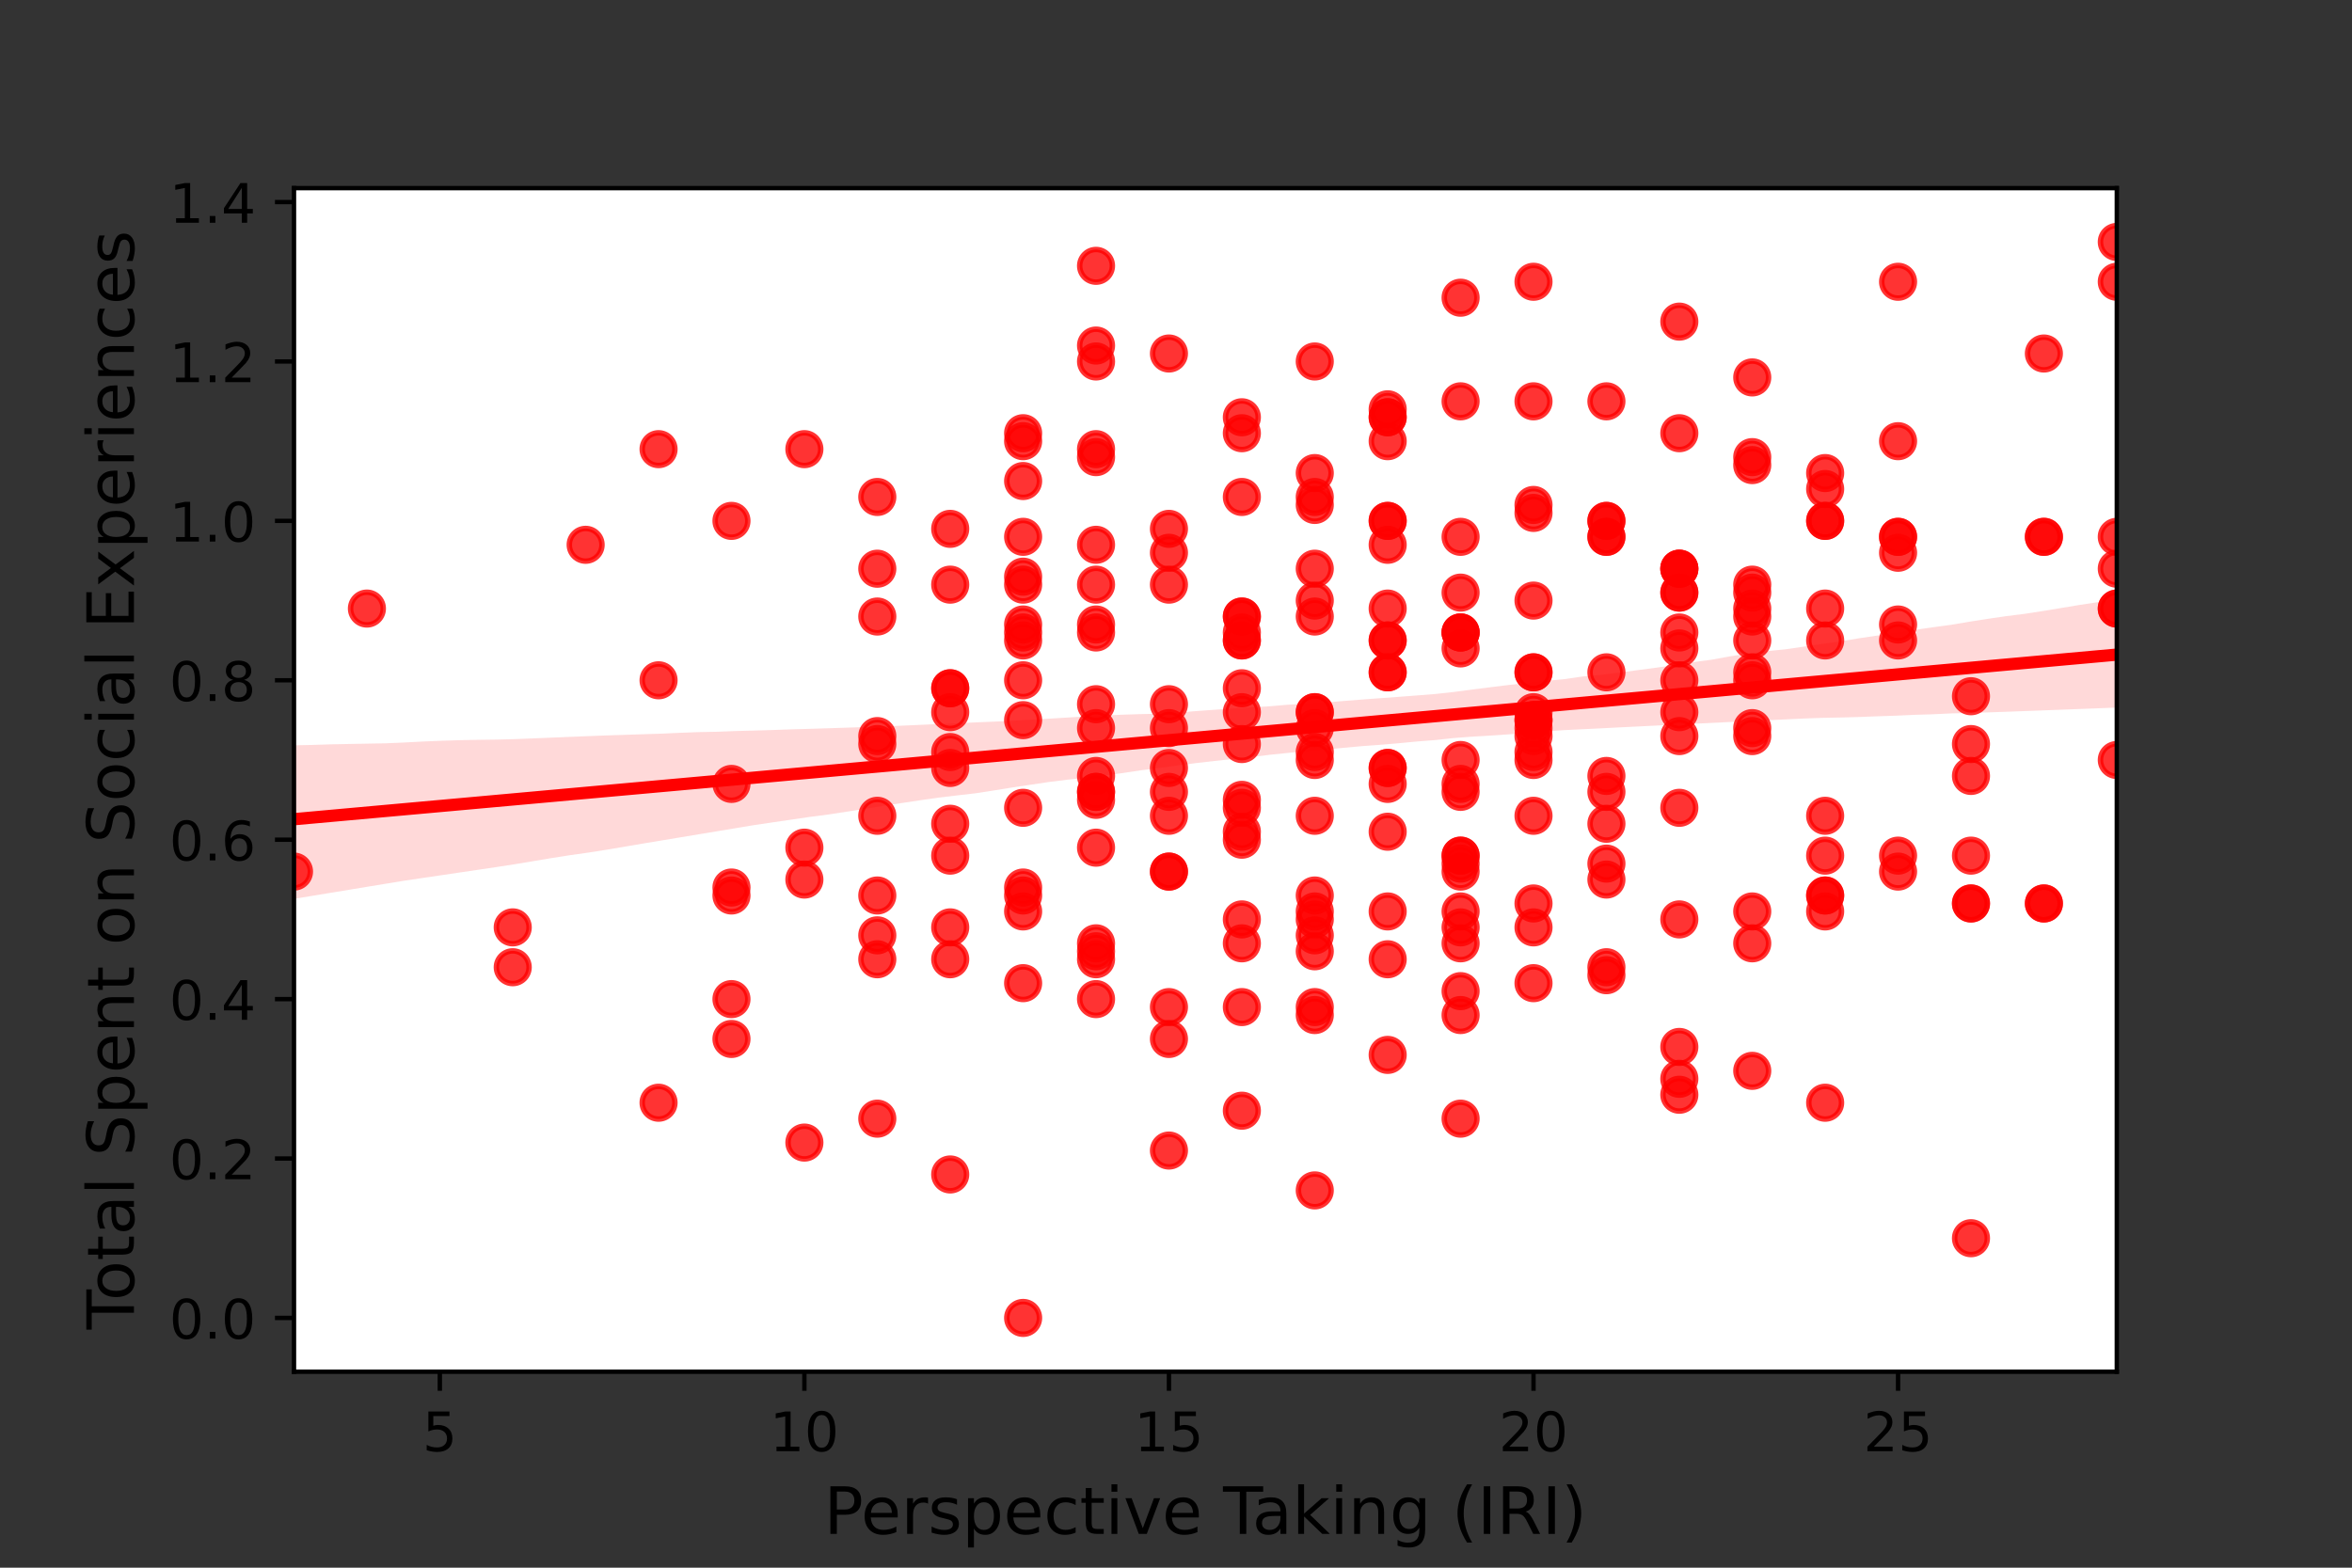 <?xml version="1.0" encoding="utf-8" standalone="no"?>
<!DOCTYPE svg PUBLIC "-//W3C//DTD SVG 1.1//EN"
  "http://www.w3.org/Graphics/SVG/1.1/DTD/svg11.dtd">
<!-- Created with matplotlib (https://matplotlib.org/) -->
<svg height="288pt" version="1.1" viewBox="0 0 432 288" width="432pt" xmlns="http://www.w3.org/2000/svg" xmlns:xlink="http://www.w3.org/1999/xlink">
 <rect x="0" y="0" width="432" height="288" fill="#333333" stroke="none"/>
 <defs>
  <style type="text/css">*{stroke-linecap:butt;stroke-linejoin:round;}</style>
 </defs>
 <g id="figure_1">
  <g id="patch_1">
   <path d="M 0 288 
L 432 288 
L 432 0 
L 0 0 
z
" style="fill:none;"/>
  </g>
  <g id="axes_1">
   <g id="patch_2">
    <path d="M 54 252 
L 388.8 252 
L 388.8 34.56 
L 54 34.56 
z
" style="fill:#ffffff;"/>
   </g>
   <g id="PathCollection_1">
    <defs>
     <path d="M 0 3 
C 0.796 3 1.559 2.684 2.121 2.121 
C 2.684 1.559 3 0.796 3 0 
C 3 -0.796 2.684 -1.559 2.121 -2.121 
C 1.559 -2.684 0.796 -3 0 -3 
C -0.796 -3 -1.559 -2.684 -2.121 -2.121 
C -2.684 -1.559 -3 -0.796 -3 0 
C -3 0.796 -2.684 1.559 -2.121 2.121 
C -1.559 2.684 -0.796 3 0 3 
z
" id="m1936667cd1" style="stroke:#ff0000;stroke-opacity:0.8;"/>
    </defs>
    <g clip-path="url(#pcc0dd804f8)">
     <use style="fill:#ff0000;fill-opacity:0.8;stroke:#ff0000;stroke-opacity:0.8;" x="187.92" xlink:href="#m1936667cd1" y="148.405"/>
     <use style="fill:#ff0000;fill-opacity:0.8;stroke:#ff0000;stroke-opacity:0.8;" x="321.84" xlink:href="#m1936667cd1" y="167.44"/>
     <use style="fill:#ff0000;fill-opacity:0.8;stroke:#ff0000;stroke-opacity:0.8;" x="321.84" xlink:href="#m1936667cd1" y="196.725"/>
     <use style="fill:#ff0000;fill-opacity:0.8;stroke:#ff0000;stroke-opacity:0.8;" x="214.704" xlink:href="#m1936667cd1" y="211.367"/>
     <use style="fill:#ff0000;fill-opacity:0.8;stroke:#ff0000;stroke-opacity:0.8;" x="335.232" xlink:href="#m1936667cd1" y="167.44"/>
     <use style="fill:#ff0000;fill-opacity:0.8;stroke:#ff0000;stroke-opacity:0.8;" x="281.664" xlink:href="#m1936667cd1" y="139.619"/>
     <use style="fill:#ff0000;fill-opacity:0.8;stroke:#ff0000;stroke-opacity:0.8;" x="214.704" xlink:href="#m1936667cd1" y="97.156"/>
     <use style="fill:#ff0000;fill-opacity:0.8;stroke:#ff0000;stroke-opacity:0.8;" x="335.232" xlink:href="#m1936667cd1" y="117.656"/>
     <use style="fill:#ff0000;fill-opacity:0.8;stroke:#ff0000;stroke-opacity:0.8;" x="254.88" xlink:href="#m1936667cd1" y="176.225"/>
     <use style="fill:#ff0000;fill-opacity:0.8;stroke:#ff0000;stroke-opacity:0.8;" x="161.136" xlink:href="#m1936667cd1" y="171.833"/>
     <use style="fill:#ff0000;fill-opacity:0.8;stroke:#ff0000;stroke-opacity:0.8;" x="308.448" xlink:href="#m1936667cd1" y="130.834"/>
     <use style="fill:#ff0000;fill-opacity:0.8;stroke:#ff0000;stroke-opacity:0.8;" x="308.448" xlink:href="#m1936667cd1" y="201.118"/>
     <use style="fill:#ff0000;fill-opacity:0.8;stroke:#ff0000;stroke-opacity:0.8;" x="295.056" xlink:href="#m1936667cd1" y="142.548"/>
     <use style="fill:#ff0000;fill-opacity:0.8;stroke:#ff0000;stroke-opacity:0.8;" x="214.704" xlink:href="#m1936667cd1" y="133.762"/>
     <use style="fill:#ff0000;fill-opacity:0.8;stroke:#ff0000;stroke-opacity:0.8;" x="281.664" xlink:href="#m1936667cd1" y="92.764"/>
     <use style="fill:#ff0000;fill-opacity:0.8;stroke:#ff0000;stroke-opacity:0.8;" x="295.056" xlink:href="#m1936667cd1" y="177.69"/>
     <use style="fill:#ff0000;fill-opacity:0.8;stroke:#ff0000;stroke-opacity:0.8;" x="241.488" xlink:href="#m1936667cd1" y="164.512"/>
     <use style="fill:#ff0000;fill-opacity:0.8;stroke:#ff0000;stroke-opacity:0.8;" x="214.704" xlink:href="#m1936667cd1" y="149.869"/>
     <use style="fill:#ff0000;fill-opacity:0.8;stroke:#ff0000;stroke-opacity:0.8;" x="228.096" xlink:href="#m1936667cd1" y="185.011"/>
     <use style="fill:#ff0000;fill-opacity:0.8;stroke:#ff0000;stroke-opacity:0.8;" x="134.352" xlink:href="#m1936667cd1" y="164.512"/>
     <use style="fill:#ff0000;fill-opacity:0.8;stroke:#ff0000;stroke-opacity:0.8;" x="147.744" xlink:href="#m1936667cd1" y="82.514"/>
     <use style="fill:#ff0000;fill-opacity:0.8;stroke:#ff0000;stroke-opacity:0.8;" x="187.92" xlink:href="#m1936667cd1" y="79.585"/>
     <use style="fill:#ff0000;fill-opacity:0.8;stroke:#ff0000;stroke-opacity:0.8;" x="228.096" xlink:href="#m1936667cd1" y="152.798"/>
     <use style="fill:#ff0000;fill-opacity:0.8;stroke:#ff0000;stroke-opacity:0.8;" x="281.664" xlink:href="#m1936667cd1" y="133.762"/>
     <use style="fill:#ff0000;fill-opacity:0.8;stroke:#ff0000;stroke-opacity:0.8;" x="254.88" xlink:href="#m1936667cd1" y="111.799"/>
     <use style="fill:#ff0000;fill-opacity:0.8;stroke:#ff0000;stroke-opacity:0.8;" x="228.096" xlink:href="#m1936667cd1" y="204.046"/>
     <use style="fill:#ff0000;fill-opacity:0.8;stroke:#ff0000;stroke-opacity:0.8;" x="201.312" xlink:href="#m1936667cd1" y="146.941"/>
     <use style="fill:#ff0000;fill-opacity:0.8;stroke:#ff0000;stroke-opacity:0.8;" x="348.624" xlink:href="#m1936667cd1" y="157.19"/>
     <use style="fill:#ff0000;fill-opacity:0.8;stroke:#ff0000;stroke-opacity:0.8;" x="241.488" xlink:href="#m1936667cd1" y="185.011"/>
     <use style="fill:#ff0000;fill-opacity:0.8;stroke:#ff0000;stroke-opacity:0.8;" x="241.488" xlink:href="#m1936667cd1" y="130.834"/>
     <use style="fill:#ff0000;fill-opacity:0.8;stroke:#ff0000;stroke-opacity:0.8;" x="281.664" xlink:href="#m1936667cd1" y="73.728"/>
     <use style="fill:#ff0000;fill-opacity:0.8;stroke:#ff0000;stroke-opacity:0.8;" x="201.312" xlink:href="#m1936667cd1" y="116.192"/>
     <use style="fill:#ff0000;fill-opacity:0.8;stroke:#ff0000;stroke-opacity:0.8;" x="321.84" xlink:href="#m1936667cd1" y="133.762"/>
     <use style="fill:#ff0000;fill-opacity:0.8;stroke:#ff0000;stroke-opacity:0.8;" x="335.232" xlink:href="#m1936667cd1" y="164.512"/>
     <use style="fill:#ff0000;fill-opacity:0.8;stroke:#ff0000;stroke-opacity:0.8;" x="228.096" xlink:href="#m1936667cd1" y="91.299"/>
     <use style="fill:#ff0000;fill-opacity:0.8;stroke:#ff0000;stroke-opacity:0.8;" x="187.92" xlink:href="#m1936667cd1" y="117.656"/>
     <use style="fill:#ff0000;fill-opacity:0.8;stroke:#ff0000;stroke-opacity:0.8;" x="214.704" xlink:href="#m1936667cd1" y="185.011"/>
     <use style="fill:#ff0000;fill-opacity:0.8;stroke:#ff0000;stroke-opacity:0.8;" x="214.704" xlink:href="#m1936667cd1" y="160.119"/>
     <use style="fill:#ff0000;fill-opacity:0.8;stroke:#ff0000;stroke-opacity:0.8;" x="321.84" xlink:href="#m1936667cd1" y="117.656"/>
     <use style="fill:#ff0000;fill-opacity:0.8;stroke:#ff0000;stroke-opacity:0.8;" x="388.8" xlink:href="#m1936667cd1" y="104.478"/>
     <use style="fill:#ff0000;fill-opacity:0.8;stroke:#ff0000;stroke-opacity:0.8;" x="254.88" xlink:href="#m1936667cd1" y="75.193"/>
     <use style="fill:#ff0000;fill-opacity:0.8;stroke:#ff0000;stroke-opacity:0.8;" x="161.136" xlink:href="#m1936667cd1" y="149.869"/>
     <use style="fill:#ff0000;fill-opacity:0.8;stroke:#ff0000;stroke-opacity:0.8;" x="321.84" xlink:href="#m1936667cd1" y="83.978"/>
     <use style="fill:#ff0000;fill-opacity:0.8;stroke:#ff0000;stroke-opacity:0.8;" x="201.312" xlink:href="#m1936667cd1" y="145.476"/>
     <use style="fill:#ff0000;fill-opacity:0.8;stroke:#ff0000;stroke-opacity:0.8;" x="134.352" xlink:href="#m1936667cd1" y="190.868"/>
     <use style="fill:#ff0000;fill-opacity:0.8;stroke:#ff0000;stroke-opacity:0.8;" x="134.352" xlink:href="#m1936667cd1" y="183.547"/>
     <use style="fill:#ff0000;fill-opacity:0.8;stroke:#ff0000;stroke-opacity:0.8;" x="214.704" xlink:href="#m1936667cd1" y="129.37"/>
     <use style="fill:#ff0000;fill-opacity:0.8;stroke:#ff0000;stroke-opacity:0.8;" x="161.136" xlink:href="#m1936667cd1" y="135.227"/>
     <use style="fill:#ff0000;fill-opacity:0.8;stroke:#ff0000;stroke-opacity:0.8;" x="295.056" xlink:href="#m1936667cd1" y="151.333"/>
     <use style="fill:#ff0000;fill-opacity:0.8;stroke:#ff0000;stroke-opacity:0.8;" x="295.056" xlink:href="#m1936667cd1" y="95.692"/>
     <use style="fill:#ff0000;fill-opacity:0.8;stroke:#ff0000;stroke-opacity:0.8;" x="161.136" xlink:href="#m1936667cd1" y="136.691"/>
     <use style="fill:#ff0000;fill-opacity:0.8;stroke:#ff0000;stroke-opacity:0.8;" x="362.016" xlink:href="#m1936667cd1" y="157.19"/>
     <use style="fill:#ff0000;fill-opacity:0.8;stroke:#ff0000;stroke-opacity:0.8;" x="295.056" xlink:href="#m1936667cd1" y="145.476"/>
     <use style="fill:#ff0000;fill-opacity:0.8;stroke:#ff0000;stroke-opacity:0.8;" x="362.016" xlink:href="#m1936667cd1" y="165.976"/>
     <use style="fill:#ff0000;fill-opacity:0.8;stroke:#ff0000;stroke-opacity:0.8;" x="201.312" xlink:href="#m1936667cd1" y="114.727"/>
     <use style="fill:#ff0000;fill-opacity:0.8;stroke:#ff0000;stroke-opacity:0.8;" x="321.84" xlink:href="#m1936667cd1" y="173.297"/>
     <use style="fill:#ff0000;fill-opacity:0.8;stroke:#ff0000;stroke-opacity:0.8;" x="295.056" xlink:href="#m1936667cd1" y="161.583"/>
     <use style="fill:#ff0000;fill-opacity:0.8;stroke:#ff0000;stroke-opacity:0.8;" x="201.312" xlink:href="#m1936667cd1" y="66.407"/>
     <use style="fill:#ff0000;fill-opacity:0.8;stroke:#ff0000;stroke-opacity:0.8;" x="268.272" xlink:href="#m1936667cd1" y="205.51"/>
     <use style="fill:#ff0000;fill-opacity:0.8;stroke:#ff0000;stroke-opacity:0.8;" x="54" xlink:href="#m1936667cd1" y="160.119"/>
     <use style="fill:#ff0000;fill-opacity:0.8;stroke:#ff0000;stroke-opacity:0.8;" x="134.352" xlink:href="#m1936667cd1" y="163.047"/>
     <use style="fill:#ff0000;fill-opacity:0.8;stroke:#ff0000;stroke-opacity:0.8;" x="348.624" xlink:href="#m1936667cd1" y="101.549"/>
     <use style="fill:#ff0000;fill-opacity:0.8;stroke:#ff0000;stroke-opacity:0.8;" x="295.056" xlink:href="#m1936667cd1" y="95.692"/>
     <use style="fill:#ff0000;fill-opacity:0.8;stroke:#ff0000;stroke-opacity:0.8;" x="321.84" xlink:href="#m1936667cd1" y="135.227"/>
     <use style="fill:#ff0000;fill-opacity:0.8;stroke:#ff0000;stroke-opacity:0.8;" x="254.88" xlink:href="#m1936667cd1" y="141.084"/>
     <use style="fill:#ff0000;fill-opacity:0.8;stroke:#ff0000;stroke-opacity:0.8;" x="147.744" xlink:href="#m1936667cd1" y="209.903"/>
     <use style="fill:#ff0000;fill-opacity:0.8;stroke:#ff0000;stroke-opacity:0.8;" x="134.352" xlink:href="#m1936667cd1" y="95.692"/>
     <use style="fill:#ff0000;fill-opacity:0.8;stroke:#ff0000;stroke-opacity:0.8;" x="335.232" xlink:href="#m1936667cd1" y="95.692"/>
     <use style="fill:#ff0000;fill-opacity:0.8;stroke:#ff0000;stroke-opacity:0.8;" x="174.528" xlink:href="#m1936667cd1" y="176.225"/>
     <use style="fill:#ff0000;fill-opacity:0.8;stroke:#ff0000;stroke-opacity:0.8;" x="228.096" xlink:href="#m1936667cd1" y="126.441"/>
     <use style="fill:#ff0000;fill-opacity:0.8;stroke:#ff0000;stroke-opacity:0.8;" x="308.448" xlink:href="#m1936667cd1" y="198.189"/>
     <use style="fill:#ff0000;fill-opacity:0.8;stroke:#ff0000;stroke-opacity:0.8;" x="201.312" xlink:href="#m1936667cd1" y="142.548"/>
     <use style="fill:#ff0000;fill-opacity:0.8;stroke:#ff0000;stroke-opacity:0.8;" x="201.312" xlink:href="#m1936667cd1" y="133.762"/>
     <use style="fill:#ff0000;fill-opacity:0.8;stroke:#ff0000;stroke-opacity:0.8;" x="241.488" xlink:href="#m1936667cd1" y="86.907"/>
     <use style="fill:#ff0000;fill-opacity:0.8;stroke:#ff0000;stroke-opacity:0.8;" x="174.528" xlink:href="#m1936667cd1" y="170.368"/>
     <use style="fill:#ff0000;fill-opacity:0.8;stroke:#ff0000;stroke-opacity:0.8;" x="174.528" xlink:href="#m1936667cd1" y="141.084"/>
     <use style="fill:#ff0000;fill-opacity:0.8;stroke:#ff0000;stroke-opacity:0.8;" x="362.016" xlink:href="#m1936667cd1" y="142.548"/>
     <use style="fill:#ff0000;fill-opacity:0.8;stroke:#ff0000;stroke-opacity:0.8;" x="308.448" xlink:href="#m1936667cd1" y="116.192"/>
     <use style="fill:#ff0000;fill-opacity:0.8;stroke:#ff0000;stroke-opacity:0.8;" x="214.704" xlink:href="#m1936667cd1" y="190.868"/>
     <use style="fill:#ff0000;fill-opacity:0.8;stroke:#ff0000;stroke-opacity:0.8;" x="241.488" xlink:href="#m1936667cd1" y="130.834"/>
     <use style="fill:#ff0000;fill-opacity:0.8;stroke:#ff0000;stroke-opacity:0.8;" x="321.84" xlink:href="#m1936667cd1" y="111.799"/>
     <use style="fill:#ff0000;fill-opacity:0.8;stroke:#ff0000;stroke-opacity:0.8;" x="308.448" xlink:href="#m1936667cd1" y="59.086"/>
     <use style="fill:#ff0000;fill-opacity:0.8;stroke:#ff0000;stroke-opacity:0.8;" x="241.488" xlink:href="#m1936667cd1" y="149.869"/>
     <use style="fill:#ff0000;fill-opacity:0.8;stroke:#ff0000;stroke-opacity:0.8;" x="174.528" xlink:href="#m1936667cd1" y="107.406"/>
     <use style="fill:#ff0000;fill-opacity:0.8;stroke:#ff0000;stroke-opacity:0.8;" x="388.8" xlink:href="#m1936667cd1" y="111.799"/>
     <use style="fill:#ff0000;fill-opacity:0.8;stroke:#ff0000;stroke-opacity:0.8;" x="201.312" xlink:href="#m1936667cd1" y="100.085"/>
     <use style="fill:#ff0000;fill-opacity:0.8;stroke:#ff0000;stroke-opacity:0.8;" x="254.88" xlink:href="#m1936667cd1" y="76.657"/>
     <use style="fill:#ff0000;fill-opacity:0.8;stroke:#ff0000;stroke-opacity:0.8;" x="201.312" xlink:href="#m1936667cd1" y="83.978"/>
     <use style="fill:#ff0000;fill-opacity:0.8;stroke:#ff0000;stroke-opacity:0.8;" x="308.448" xlink:href="#m1936667cd1" y="148.405"/>
     <use style="fill:#ff0000;fill-opacity:0.8;stroke:#ff0000;stroke-opacity:0.8;" x="268.272" xlink:href="#m1936667cd1" y="182.082"/>
     <use style="fill:#ff0000;fill-opacity:0.8;stroke:#ff0000;stroke-opacity:0.8;" x="388.8" xlink:href="#m1936667cd1" y="111.799"/>
     <use style="fill:#ff0000;fill-opacity:0.8;stroke:#ff0000;stroke-opacity:0.8;" x="268.272" xlink:href="#m1936667cd1" y="119.12"/>
     <use style="fill:#ff0000;fill-opacity:0.8;stroke:#ff0000;stroke-opacity:0.8;" x="348.624" xlink:href="#m1936667cd1" y="51.765"/>
     <use style="fill:#ff0000;fill-opacity:0.8;stroke:#ff0000;stroke-opacity:0.8;" x="268.272" xlink:href="#m1936667cd1" y="144.012"/>
     <use style="fill:#ff0000;fill-opacity:0.8;stroke:#ff0000;stroke-opacity:0.8;" x="388.8" xlink:href="#m1936667cd1" y="51.765"/>
     <use style="fill:#ff0000;fill-opacity:0.8;stroke:#ff0000;stroke-opacity:0.8;" x="187.92" xlink:href="#m1936667cd1" y="180.618"/>
     <use style="fill:#ff0000;fill-opacity:0.8;stroke:#ff0000;stroke-opacity:0.8;" x="174.528" xlink:href="#m1936667cd1" y="157.19"/>
     <use style="fill:#ff0000;fill-opacity:0.8;stroke:#ff0000;stroke-opacity:0.8;" x="308.448" xlink:href="#m1936667cd1" y="124.977"/>
     <use style="fill:#ff0000;fill-opacity:0.8;stroke:#ff0000;stroke-opacity:0.8;" x="388.8" xlink:href="#m1936667cd1" y="44.444"/>
     <use style="fill:#ff0000;fill-opacity:0.8;stroke:#ff0000;stroke-opacity:0.8;" x="241.488" xlink:href="#m1936667cd1" y="171.833"/>
     <use style="fill:#ff0000;fill-opacity:0.8;stroke:#ff0000;stroke-opacity:0.8;" x="94.176" xlink:href="#m1936667cd1" y="170.368"/>
     <use style="fill:#ff0000;fill-opacity:0.8;stroke:#ff0000;stroke-opacity:0.8;" x="201.312" xlink:href="#m1936667cd1" y="183.547"/>
     <use style="fill:#ff0000;fill-opacity:0.8;stroke:#ff0000;stroke-opacity:0.8;" x="295.056" xlink:href="#m1936667cd1" y="158.655"/>
     <use style="fill:#ff0000;fill-opacity:0.8;stroke:#ff0000;stroke-opacity:0.8;" x="187.92" xlink:href="#m1936667cd1" y="163.047"/>
     <use style="fill:#ff0000;fill-opacity:0.8;stroke:#ff0000;stroke-opacity:0.8;" x="281.664" xlink:href="#m1936667cd1" y="138.155"/>
     <use style="fill:#ff0000;fill-opacity:0.8;stroke:#ff0000;stroke-opacity:0.8;" x="268.272" xlink:href="#m1936667cd1" y="116.192"/>
     <use style="fill:#ff0000;fill-opacity:0.8;stroke:#ff0000;stroke-opacity:0.8;" x="308.448" xlink:href="#m1936667cd1" y="108.87"/>
     <use style="fill:#ff0000;fill-opacity:0.8;stroke:#ff0000;stroke-opacity:0.8;" x="161.136" xlink:href="#m1936667cd1" y="205.51"/>
     <use style="fill:#ff0000;fill-opacity:0.8;stroke:#ff0000;stroke-opacity:0.8;" x="268.272" xlink:href="#m1936667cd1" y="170.368"/>
     <use style="fill:#ff0000;fill-opacity:0.8;stroke:#ff0000;stroke-opacity:0.8;" x="375.408" xlink:href="#m1936667cd1" y="98.621"/>
     <use style="fill:#ff0000;fill-opacity:0.8;stroke:#ff0000;stroke-opacity:0.8;" x="281.664" xlink:href="#m1936667cd1" y="123.513"/>
     <use style="fill:#ff0000;fill-opacity:0.8;stroke:#ff0000;stroke-opacity:0.8;" x="241.488" xlink:href="#m1936667cd1" y="174.761"/>
     <use style="fill:#ff0000;fill-opacity:0.8;stroke:#ff0000;stroke-opacity:0.8;" x="348.624" xlink:href="#m1936667cd1" y="98.621"/>
     <use style="fill:#ff0000;fill-opacity:0.8;stroke:#ff0000;stroke-opacity:0.8;" x="187.92" xlink:href="#m1936667cd1" y="242.116"/>
     <use style="fill:#ff0000;fill-opacity:0.8;stroke:#ff0000;stroke-opacity:0.8;" x="268.272" xlink:href="#m1936667cd1" y="158.655"/>
     <use style="fill:#ff0000;fill-opacity:0.8;stroke:#ff0000;stroke-opacity:0.8;" x="201.312" xlink:href="#m1936667cd1" y="174.761"/>
     <use style="fill:#ff0000;fill-opacity:0.8;stroke:#ff0000;stroke-opacity:0.8;" x="268.272" xlink:href="#m1936667cd1" y="186.475"/>
     <use style="fill:#ff0000;fill-opacity:0.8;stroke:#ff0000;stroke-opacity:0.8;" x="228.096" xlink:href="#m1936667cd1" y="168.904"/>
     <use style="fill:#ff0000;fill-opacity:0.8;stroke:#ff0000;stroke-opacity:0.8;" x="187.92" xlink:href="#m1936667cd1" y="114.727"/>
     <use style="fill:#ff0000;fill-opacity:0.8;stroke:#ff0000;stroke-opacity:0.8;" x="268.272" xlink:href="#m1936667cd1" y="116.192"/>
     <use style="fill:#ff0000;fill-opacity:0.8;stroke:#ff0000;stroke-opacity:0.8;" x="214.704" xlink:href="#m1936667cd1" y="101.549"/>
     <use style="fill:#ff0000;fill-opacity:0.8;stroke:#ff0000;stroke-opacity:0.8;" x="321.84" xlink:href="#m1936667cd1" y="107.406"/>
     <use style="fill:#ff0000;fill-opacity:0.8;stroke:#ff0000;stroke-opacity:0.8;" x="281.664" xlink:href="#m1936667cd1" y="94.228"/>
     <use style="fill:#ff0000;fill-opacity:0.8;stroke:#ff0000;stroke-opacity:0.8;" x="335.232" xlink:href="#m1936667cd1" y="149.869"/>
     <use style="fill:#ff0000;fill-opacity:0.8;stroke:#ff0000;stroke-opacity:0.8;" x="308.448" xlink:href="#m1936667cd1" y="108.87"/>
     <use style="fill:#ff0000;fill-opacity:0.8;stroke:#ff0000;stroke-opacity:0.8;" x="228.096" xlink:href="#m1936667cd1" y="79.585"/>
     <use style="fill:#ff0000;fill-opacity:0.8;stroke:#ff0000;stroke-opacity:0.8;" x="281.664" xlink:href="#m1936667cd1" y="180.618"/>
     <use style="fill:#ff0000;fill-opacity:0.8;stroke:#ff0000;stroke-opacity:0.8;" x="268.272" xlink:href="#m1936667cd1" y="157.19"/>
     <use style="fill:#ff0000;fill-opacity:0.8;stroke:#ff0000;stroke-opacity:0.8;" x="321.84" xlink:href="#m1936667cd1" y="69.336"/>
     <use style="fill:#ff0000;fill-opacity:0.8;stroke:#ff0000;stroke-opacity:0.8;" x="161.136" xlink:href="#m1936667cd1" y="164.512"/>
     <use style="fill:#ff0000;fill-opacity:0.8;stroke:#ff0000;stroke-opacity:0.8;" x="388.8" xlink:href="#m1936667cd1" y="98.621"/>
     <use style="fill:#ff0000;fill-opacity:0.8;stroke:#ff0000;stroke-opacity:0.8;" x="362.016" xlink:href="#m1936667cd1" y="165.976"/>
     <use style="fill:#ff0000;fill-opacity:0.8;stroke:#ff0000;stroke-opacity:0.8;" x="254.88" xlink:href="#m1936667cd1" y="100.085"/>
     <use style="fill:#ff0000;fill-opacity:0.8;stroke:#ff0000;stroke-opacity:0.8;" x="174.528" xlink:href="#m1936667cd1" y="138.155"/>
     <use style="fill:#ff0000;fill-opacity:0.8;stroke:#ff0000;stroke-opacity:0.8;" x="187.92" xlink:href="#m1936667cd1" y="167.44"/>
     <use style="fill:#ff0000;fill-opacity:0.8;stroke:#ff0000;stroke-opacity:0.8;" x="241.488" xlink:href="#m1936667cd1" y="91.299"/>
     <use style="fill:#ff0000;fill-opacity:0.8;stroke:#ff0000;stroke-opacity:0.8;" x="321.84" xlink:href="#m1936667cd1" y="108.87"/>
     <use style="fill:#ff0000;fill-opacity:0.8;stroke:#ff0000;stroke-opacity:0.8;" x="254.88" xlink:href="#m1936667cd1" y="81.05"/>
     <use style="fill:#ff0000;fill-opacity:0.8;stroke:#ff0000;stroke-opacity:0.8;" x="375.408" xlink:href="#m1936667cd1" y="98.621"/>
     <use style="fill:#ff0000;fill-opacity:0.8;stroke:#ff0000;stroke-opacity:0.8;" x="268.272" xlink:href="#m1936667cd1" y="157.19"/>
     <use style="fill:#ff0000;fill-opacity:0.8;stroke:#ff0000;stroke-opacity:0.8;" x="295.056" xlink:href="#m1936667cd1" y="73.728"/>
     <use style="fill:#ff0000;fill-opacity:0.8;stroke:#ff0000;stroke-opacity:0.8;" x="281.664" xlink:href="#m1936667cd1" y="132.298"/>
     <use style="fill:#ff0000;fill-opacity:0.8;stroke:#ff0000;stroke-opacity:0.8;" x="201.312" xlink:href="#m1936667cd1" y="48.836"/>
     <use style="fill:#ff0000;fill-opacity:0.8;stroke:#ff0000;stroke-opacity:0.8;" x="348.624" xlink:href="#m1936667cd1" y="117.656"/>
     <use style="fill:#ff0000;fill-opacity:0.8;stroke:#ff0000;stroke-opacity:0.8;" x="228.096" xlink:href="#m1936667cd1" y="136.691"/>
     <use style="fill:#ff0000;fill-opacity:0.8;stroke:#ff0000;stroke-opacity:0.8;" x="362.016" xlink:href="#m1936667cd1" y="127.905"/>
     <use style="fill:#ff0000;fill-opacity:0.8;stroke:#ff0000;stroke-opacity:0.8;" x="308.448" xlink:href="#m1936667cd1" y="104.478"/>
     <use style="fill:#ff0000;fill-opacity:0.8;stroke:#ff0000;stroke-opacity:0.8;" x="161.136" xlink:href="#m1936667cd1" y="91.299"/>
     <use style="fill:#ff0000;fill-opacity:0.8;stroke:#ff0000;stroke-opacity:0.8;" x="321.84" xlink:href="#m1936667cd1" y="85.442"/>
     <use style="fill:#ff0000;fill-opacity:0.8;stroke:#ff0000;stroke-opacity:0.8;" x="281.664" xlink:href="#m1936667cd1" y="135.227"/>
     <use style="fill:#ff0000;fill-opacity:0.8;stroke:#ff0000;stroke-opacity:0.8;" x="254.88" xlink:href="#m1936667cd1" y="123.513"/>
     <use style="fill:#ff0000;fill-opacity:0.8;stroke:#ff0000;stroke-opacity:0.8;" x="228.096" xlink:href="#m1936667cd1" y="76.657"/>
     <use style="fill:#ff0000;fill-opacity:0.8;stroke:#ff0000;stroke-opacity:0.8;" x="187.92" xlink:href="#m1936667cd1" y="105.942"/>
     <use style="fill:#ff0000;fill-opacity:0.8;stroke:#ff0000;stroke-opacity:0.8;" x="254.88" xlink:href="#m1936667cd1" y="193.796"/>
     <use style="fill:#ff0000;fill-opacity:0.8;stroke:#ff0000;stroke-opacity:0.8;" x="107.568" xlink:href="#m1936667cd1" y="100.085"/>
     <use style="fill:#ff0000;fill-opacity:0.8;stroke:#ff0000;stroke-opacity:0.8;" x="281.664" xlink:href="#m1936667cd1" y="170.368"/>
     <use style="fill:#ff0000;fill-opacity:0.8;stroke:#ff0000;stroke-opacity:0.8;" x="348.624" xlink:href="#m1936667cd1" y="98.621"/>
     <use style="fill:#ff0000;fill-opacity:0.8;stroke:#ff0000;stroke-opacity:0.8;" x="120.96" xlink:href="#m1936667cd1" y="124.977"/>
     <use style="fill:#ff0000;fill-opacity:0.8;stroke:#ff0000;stroke-opacity:0.8;" x="214.704" xlink:href="#m1936667cd1" y="64.943"/>
     <use style="fill:#ff0000;fill-opacity:0.8;stroke:#ff0000;stroke-opacity:0.8;" x="375.408" xlink:href="#m1936667cd1" y="64.943"/>
     <use style="fill:#ff0000;fill-opacity:0.8;stroke:#ff0000;stroke-opacity:0.8;" x="268.272" xlink:href="#m1936667cd1" y="54.693"/>
     <use style="fill:#ff0000;fill-opacity:0.8;stroke:#ff0000;stroke-opacity:0.8;" x="174.528" xlink:href="#m1936667cd1" y="126.441"/>
     <use style="fill:#ff0000;fill-opacity:0.8;stroke:#ff0000;stroke-opacity:0.8;" x="67.392" xlink:href="#m1936667cd1" y="111.799"/>
     <use style="fill:#ff0000;fill-opacity:0.8;stroke:#ff0000;stroke-opacity:0.8;" x="281.664" xlink:href="#m1936667cd1" y="123.513"/>
     <use style="fill:#ff0000;fill-opacity:0.8;stroke:#ff0000;stroke-opacity:0.8;" x="388.8" xlink:href="#m1936667cd1" y="139.619"/>
     <use style="fill:#ff0000;fill-opacity:0.8;stroke:#ff0000;stroke-opacity:0.8;" x="268.272" xlink:href="#m1936667cd1" y="173.297"/>
     <use style="fill:#ff0000;fill-opacity:0.8;stroke:#ff0000;stroke-opacity:0.8;" x="254.88" xlink:href="#m1936667cd1" y="117.656"/>
     <use style="fill:#ff0000;fill-opacity:0.8;stroke:#ff0000;stroke-opacity:0.8;" x="308.448" xlink:href="#m1936667cd1" y="104.478"/>
     <use style="fill:#ff0000;fill-opacity:0.8;stroke:#ff0000;stroke-opacity:0.8;" x="214.704" xlink:href="#m1936667cd1" y="141.084"/>
     <use style="fill:#ff0000;fill-opacity:0.8;stroke:#ff0000;stroke-opacity:0.8;" x="187.92" xlink:href="#m1936667cd1" y="88.371"/>
     <use style="fill:#ff0000;fill-opacity:0.8;stroke:#ff0000;stroke-opacity:0.8;" x="228.096" xlink:href="#m1936667cd1" y="146.941"/>
     <use style="fill:#ff0000;fill-opacity:0.8;stroke:#ff0000;stroke-opacity:0.8;" x="174.528" xlink:href="#m1936667cd1" y="126.441"/>
     <use style="fill:#ff0000;fill-opacity:0.8;stroke:#ff0000;stroke-opacity:0.8;" x="201.312" xlink:href="#m1936667cd1" y="176.225"/>
     <use style="fill:#ff0000;fill-opacity:0.8;stroke:#ff0000;stroke-opacity:0.8;" x="241.488" xlink:href="#m1936667cd1" y="113.263"/>
     <use style="fill:#ff0000;fill-opacity:0.8;stroke:#ff0000;stroke-opacity:0.8;" x="161.136" xlink:href="#m1936667cd1" y="176.225"/>
     <use style="fill:#ff0000;fill-opacity:0.8;stroke:#ff0000;stroke-opacity:0.8;" x="308.448" xlink:href="#m1936667cd1" y="135.227"/>
     <use style="fill:#ff0000;fill-opacity:0.8;stroke:#ff0000;stroke-opacity:0.8;" x="214.704" xlink:href="#m1936667cd1" y="145.476"/>
     <use style="fill:#ff0000;fill-opacity:0.8;stroke:#ff0000;stroke-opacity:0.8;" x="147.744" xlink:href="#m1936667cd1" y="155.726"/>
     <use style="fill:#ff0000;fill-opacity:0.8;stroke:#ff0000;stroke-opacity:0.8;" x="254.88" xlink:href="#m1936667cd1" y="95.692"/>
     <use style="fill:#ff0000;fill-opacity:0.8;stroke:#ff0000;stroke-opacity:0.8;" x="335.232" xlink:href="#m1936667cd1" y="95.692"/>
     <use style="fill:#ff0000;fill-opacity:0.8;stroke:#ff0000;stroke-opacity:0.8;" x="228.096" xlink:href="#m1936667cd1" y="130.834"/>
     <use style="fill:#ff0000;fill-opacity:0.8;stroke:#ff0000;stroke-opacity:0.8;" x="268.272" xlink:href="#m1936667cd1" y="160.119"/>
     <use style="fill:#ff0000;fill-opacity:0.8;stroke:#ff0000;stroke-opacity:0.8;" x="187.92" xlink:href="#m1936667cd1" y="98.621"/>
     <use style="fill:#ff0000;fill-opacity:0.8;stroke:#ff0000;stroke-opacity:0.8;" x="281.664" xlink:href="#m1936667cd1" y="110.335"/>
     <use style="fill:#ff0000;fill-opacity:0.8;stroke:#ff0000;stroke-opacity:0.8;" x="241.488" xlink:href="#m1936667cd1" y="168.904"/>
     <use style="fill:#ff0000;fill-opacity:0.8;stroke:#ff0000;stroke-opacity:0.8;" x="228.096" xlink:href="#m1936667cd1" y="148.405"/>
     <use style="fill:#ff0000;fill-opacity:0.8;stroke:#ff0000;stroke-opacity:0.8;" x="295.056" xlink:href="#m1936667cd1" y="179.154"/>
     <use style="fill:#ff0000;fill-opacity:0.8;stroke:#ff0000;stroke-opacity:0.8;" x="241.488" xlink:href="#m1936667cd1" y="218.688"/>
     <use style="fill:#ff0000;fill-opacity:0.8;stroke:#ff0000;stroke-opacity:0.8;" x="228.096" xlink:href="#m1936667cd1" y="113.263"/>
     <use style="fill:#ff0000;fill-opacity:0.8;stroke:#ff0000;stroke-opacity:0.8;" x="281.664" xlink:href="#m1936667cd1" y="130.834"/>
     <use style="fill:#ff0000;fill-opacity:0.8;stroke:#ff0000;stroke-opacity:0.8;" x="254.88" xlink:href="#m1936667cd1" y="141.084"/>
     <use style="fill:#ff0000;fill-opacity:0.8;stroke:#ff0000;stroke-opacity:0.8;" x="214.704" xlink:href="#m1936667cd1" y="160.119"/>
     <use style="fill:#ff0000;fill-opacity:0.8;stroke:#ff0000;stroke-opacity:0.8;" x="214.704" xlink:href="#m1936667cd1" y="107.406"/>
     <use style="fill:#ff0000;fill-opacity:0.8;stroke:#ff0000;stroke-opacity:0.8;" x="228.096" xlink:href="#m1936667cd1" y="154.262"/>
     <use style="fill:#ff0000;fill-opacity:0.8;stroke:#ff0000;stroke-opacity:0.8;" x="161.136" xlink:href="#m1936667cd1" y="104.478"/>
     <use style="fill:#ff0000;fill-opacity:0.8;stroke:#ff0000;stroke-opacity:0.8;" x="308.448" xlink:href="#m1936667cd1" y="104.478"/>
     <use style="fill:#ff0000;fill-opacity:0.8;stroke:#ff0000;stroke-opacity:0.8;" x="281.664" xlink:href="#m1936667cd1" y="165.976"/>
     <use style="fill:#ff0000;fill-opacity:0.8;stroke:#ff0000;stroke-opacity:0.8;" x="254.88" xlink:href="#m1936667cd1" y="167.44"/>
     <use style="fill:#ff0000;fill-opacity:0.8;stroke:#ff0000;stroke-opacity:0.8;" x="134.352" xlink:href="#m1936667cd1" y="144.012"/>
     <use style="fill:#ff0000;fill-opacity:0.8;stroke:#ff0000;stroke-opacity:0.8;" x="268.272" xlink:href="#m1936667cd1" y="145.476"/>
     <use style="fill:#ff0000;fill-opacity:0.8;stroke:#ff0000;stroke-opacity:0.8;" x="268.272" xlink:href="#m1936667cd1" y="116.192"/>
     <use style="fill:#ff0000;fill-opacity:0.8;stroke:#ff0000;stroke-opacity:0.8;" x="187.92" xlink:href="#m1936667cd1" y="132.298"/>
     <use style="fill:#ff0000;fill-opacity:0.8;stroke:#ff0000;stroke-opacity:0.8;" x="241.488" xlink:href="#m1936667cd1" y="167.44"/>
     <use style="fill:#ff0000;fill-opacity:0.8;stroke:#ff0000;stroke-opacity:0.8;" x="362.016" xlink:href="#m1936667cd1" y="227.474"/>
     <use style="fill:#ff0000;fill-opacity:0.8;stroke:#ff0000;stroke-opacity:0.8;" x="254.88" xlink:href="#m1936667cd1" y="76.657"/>
     <use style="fill:#ff0000;fill-opacity:0.8;stroke:#ff0000;stroke-opacity:0.8;" x="321.84" xlink:href="#m1936667cd1" y="113.263"/>
     <use style="fill:#ff0000;fill-opacity:0.8;stroke:#ff0000;stroke-opacity:0.8;" x="254.88" xlink:href="#m1936667cd1" y="144.012"/>
     <use style="fill:#ff0000;fill-opacity:0.8;stroke:#ff0000;stroke-opacity:0.8;" x="228.096" xlink:href="#m1936667cd1" y="117.656"/>
     <use style="fill:#ff0000;fill-opacity:0.8;stroke:#ff0000;stroke-opacity:0.8;" x="174.528" xlink:href="#m1936667cd1" y="97.156"/>
     <use style="fill:#ff0000;fill-opacity:0.8;stroke:#ff0000;stroke-opacity:0.8;" x="268.272" xlink:href="#m1936667cd1" y="73.728"/>
     <use style="fill:#ff0000;fill-opacity:0.8;stroke:#ff0000;stroke-opacity:0.8;" x="295.056" xlink:href="#m1936667cd1" y="123.513"/>
     <use style="fill:#ff0000;fill-opacity:0.8;stroke:#ff0000;stroke-opacity:0.8;" x="241.488" xlink:href="#m1936667cd1" y="92.764"/>
     <use style="fill:#ff0000;fill-opacity:0.8;stroke:#ff0000;stroke-opacity:0.8;" x="308.448" xlink:href="#m1936667cd1" y="119.12"/>
     <use style="fill:#ff0000;fill-opacity:0.8;stroke:#ff0000;stroke-opacity:0.8;" x="308.448" xlink:href="#m1936667cd1" y="79.585"/>
     <use style="fill:#ff0000;fill-opacity:0.8;stroke:#ff0000;stroke-opacity:0.8;" x="268.272" xlink:href="#m1936667cd1" y="167.44"/>
     <use style="fill:#ff0000;fill-opacity:0.8;stroke:#ff0000;stroke-opacity:0.8;" x="201.312" xlink:href="#m1936667cd1" y="145.476"/>
     <use style="fill:#ff0000;fill-opacity:0.8;stroke:#ff0000;stroke-opacity:0.8;" x="375.408" xlink:href="#m1936667cd1" y="165.976"/>
     <use style="fill:#ff0000;fill-opacity:0.8;stroke:#ff0000;stroke-opacity:0.8;" x="295.056" xlink:href="#m1936667cd1" y="98.621"/>
     <use style="fill:#ff0000;fill-opacity:0.8;stroke:#ff0000;stroke-opacity:0.8;" x="228.096" xlink:href="#m1936667cd1" y="117.656"/>
     <use style="fill:#ff0000;fill-opacity:0.8;stroke:#ff0000;stroke-opacity:0.8;" x="348.624" xlink:href="#m1936667cd1" y="81.05"/>
     <use style="fill:#ff0000;fill-opacity:0.8;stroke:#ff0000;stroke-opacity:0.8;" x="254.88" xlink:href="#m1936667cd1" y="95.692"/>
     <use style="fill:#ff0000;fill-opacity:0.8;stroke:#ff0000;stroke-opacity:0.8;" x="201.312" xlink:href="#m1936667cd1" y="63.479"/>
     <use style="fill:#ff0000;fill-opacity:0.8;stroke:#ff0000;stroke-opacity:0.8;" x="94.176" xlink:href="#m1936667cd1" y="177.69"/>
     <use style="fill:#ff0000;fill-opacity:0.8;stroke:#ff0000;stroke-opacity:0.8;" x="348.624" xlink:href="#m1936667cd1" y="160.119"/>
     <use style="fill:#ff0000;fill-opacity:0.8;stroke:#ff0000;stroke-opacity:0.8;" x="268.272" xlink:href="#m1936667cd1" y="139.619"/>
     <use style="fill:#ff0000;fill-opacity:0.8;stroke:#ff0000;stroke-opacity:0.8;" x="187.92" xlink:href="#m1936667cd1" y="81.05"/>
     <use style="fill:#ff0000;fill-opacity:0.8;stroke:#ff0000;stroke-opacity:0.8;" x="228.096" xlink:href="#m1936667cd1" y="113.263"/>
     <use style="fill:#ff0000;fill-opacity:0.8;stroke:#ff0000;stroke-opacity:0.8;" x="335.232" xlink:href="#m1936667cd1" y="164.512"/>
     <use style="fill:#ff0000;fill-opacity:0.8;stroke:#ff0000;stroke-opacity:0.8;" x="201.312" xlink:href="#m1936667cd1" y="155.726"/>
     <use style="fill:#ff0000;fill-opacity:0.8;stroke:#ff0000;stroke-opacity:0.8;" x="174.528" xlink:href="#m1936667cd1" y="215.76"/>
     <use style="fill:#ff0000;fill-opacity:0.8;stroke:#ff0000;stroke-opacity:0.8;" x="201.312" xlink:href="#m1936667cd1" y="173.297"/>
     <use style="fill:#ff0000;fill-opacity:0.8;stroke:#ff0000;stroke-opacity:0.8;" x="281.664" xlink:href="#m1936667cd1" y="51.765"/>
     <use style="fill:#ff0000;fill-opacity:0.8;stroke:#ff0000;stroke-opacity:0.8;" x="241.488" xlink:href="#m1936667cd1" y="104.478"/>
     <use style="fill:#ff0000;fill-opacity:0.8;stroke:#ff0000;stroke-opacity:0.8;" x="228.096" xlink:href="#m1936667cd1" y="173.297"/>
     <use style="fill:#ff0000;fill-opacity:0.8;stroke:#ff0000;stroke-opacity:0.8;" x="348.624" xlink:href="#m1936667cd1" y="114.727"/>
     <use style="fill:#ff0000;fill-opacity:0.8;stroke:#ff0000;stroke-opacity:0.8;" x="335.232" xlink:href="#m1936667cd1" y="202.582"/>
     <use style="fill:#ff0000;fill-opacity:0.8;stroke:#ff0000;stroke-opacity:0.8;" x="201.312" xlink:href="#m1936667cd1" y="129.37"/>
     <use style="fill:#ff0000;fill-opacity:0.8;stroke:#ff0000;stroke-opacity:0.8;" x="161.136" xlink:href="#m1936667cd1" y="113.263"/>
     <use style="fill:#ff0000;fill-opacity:0.8;stroke:#ff0000;stroke-opacity:0.8;" x="321.84" xlink:href="#m1936667cd1" y="123.513"/>
     <use style="fill:#ff0000;fill-opacity:0.8;stroke:#ff0000;stroke-opacity:0.8;" x="254.88" xlink:href="#m1936667cd1" y="117.656"/>
     <use style="fill:#ff0000;fill-opacity:0.8;stroke:#ff0000;stroke-opacity:0.8;" x="335.232" xlink:href="#m1936667cd1" y="111.799"/>
     <use style="fill:#ff0000;fill-opacity:0.8;stroke:#ff0000;stroke-opacity:0.8;" x="187.92" xlink:href="#m1936667cd1" y="164.512"/>
     <use style="fill:#ff0000;fill-opacity:0.8;stroke:#ff0000;stroke-opacity:0.8;" x="268.272" xlink:href="#m1936667cd1" y="108.87"/>
     <use style="fill:#ff0000;fill-opacity:0.8;stroke:#ff0000;stroke-opacity:0.8;" x="308.448" xlink:href="#m1936667cd1" y="168.904"/>
     <use style="fill:#ff0000;fill-opacity:0.8;stroke:#ff0000;stroke-opacity:0.8;" x="335.232" xlink:href="#m1936667cd1" y="89.835"/>
     <use style="fill:#ff0000;fill-opacity:0.8;stroke:#ff0000;stroke-opacity:0.8;" x="308.448" xlink:href="#m1936667cd1" y="192.332"/>
     <use style="fill:#ff0000;fill-opacity:0.8;stroke:#ff0000;stroke-opacity:0.8;" x="241.488" xlink:href="#m1936667cd1" y="110.335"/>
     <use style="fill:#ff0000;fill-opacity:0.8;stroke:#ff0000;stroke-opacity:0.8;" x="241.488" xlink:href="#m1936667cd1" y="139.619"/>
     <use style="fill:#ff0000;fill-opacity:0.8;stroke:#ff0000;stroke-opacity:0.8;" x="362.016" xlink:href="#m1936667cd1" y="136.691"/>
     <use style="fill:#ff0000;fill-opacity:0.8;stroke:#ff0000;stroke-opacity:0.8;" x="120.96" xlink:href="#m1936667cd1" y="82.514"/>
     <use style="fill:#ff0000;fill-opacity:0.8;stroke:#ff0000;stroke-opacity:0.8;" x="187.92" xlink:href="#m1936667cd1" y="107.406"/>
     <use style="fill:#ff0000;fill-opacity:0.8;stroke:#ff0000;stroke-opacity:0.8;" x="174.528" xlink:href="#m1936667cd1" y="130.834"/>
     <use style="fill:#ff0000;fill-opacity:0.8;stroke:#ff0000;stroke-opacity:0.8;" x="228.096" xlink:href="#m1936667cd1" y="116.192"/>
     <use style="fill:#ff0000;fill-opacity:0.8;stroke:#ff0000;stroke-opacity:0.8;" x="120.96" xlink:href="#m1936667cd1" y="202.582"/>
     <use style="fill:#ff0000;fill-opacity:0.8;stroke:#ff0000;stroke-opacity:0.8;" x="254.88" xlink:href="#m1936667cd1" y="152.798"/>
     <use style="fill:#ff0000;fill-opacity:0.8;stroke:#ff0000;stroke-opacity:0.8;" x="241.488" xlink:href="#m1936667cd1" y="133.762"/>
     <use style="fill:#ff0000;fill-opacity:0.8;stroke:#ff0000;stroke-opacity:0.8;" x="268.272" xlink:href="#m1936667cd1" y="98.621"/>
     <use style="fill:#ff0000;fill-opacity:0.8;stroke:#ff0000;stroke-opacity:0.8;" x="187.92" xlink:href="#m1936667cd1" y="124.977"/>
     <use style="fill:#ff0000;fill-opacity:0.8;stroke:#ff0000;stroke-opacity:0.8;" x="147.744" xlink:href="#m1936667cd1" y="161.583"/>
     <use style="fill:#ff0000;fill-opacity:0.8;stroke:#ff0000;stroke-opacity:0.8;" x="295.056" xlink:href="#m1936667cd1" y="98.621"/>
     <use style="fill:#ff0000;fill-opacity:0.8;stroke:#ff0000;stroke-opacity:0.8;" x="174.528" xlink:href="#m1936667cd1" y="151.333"/>
     <use style="fill:#ff0000;fill-opacity:0.8;stroke:#ff0000;stroke-opacity:0.8;" x="375.408" xlink:href="#m1936667cd1" y="165.976"/>
     <use style="fill:#ff0000;fill-opacity:0.8;stroke:#ff0000;stroke-opacity:0.8;" x="281.664" xlink:href="#m1936667cd1" y="149.869"/>
     <use style="fill:#ff0000;fill-opacity:0.8;stroke:#ff0000;stroke-opacity:0.8;" x="201.312" xlink:href="#m1936667cd1" y="107.406"/>
     <use style="fill:#ff0000;fill-opacity:0.8;stroke:#ff0000;stroke-opacity:0.8;" x="281.664" xlink:href="#m1936667cd1" y="132.298"/>
     <use style="fill:#ff0000;fill-opacity:0.8;stroke:#ff0000;stroke-opacity:0.8;" x="321.84" xlink:href="#m1936667cd1" y="124.977"/>
     <use style="fill:#ff0000;fill-opacity:0.8;stroke:#ff0000;stroke-opacity:0.8;" x="187.92" xlink:href="#m1936667cd1" y="116.192"/>
     <use style="fill:#ff0000;fill-opacity:0.8;stroke:#ff0000;stroke-opacity:0.8;" x="241.488" xlink:href="#m1936667cd1" y="186.475"/>
     <use style="fill:#ff0000;fill-opacity:0.8;stroke:#ff0000;stroke-opacity:0.8;" x="335.232" xlink:href="#m1936667cd1" y="86.907"/>
     <use style="fill:#ff0000;fill-opacity:0.8;stroke:#ff0000;stroke-opacity:0.8;" x="254.88" xlink:href="#m1936667cd1" y="123.513"/>
     <use style="fill:#ff0000;fill-opacity:0.8;stroke:#ff0000;stroke-opacity:0.8;" x="335.232" xlink:href="#m1936667cd1" y="157.19"/>
     <use style="fill:#ff0000;fill-opacity:0.8;stroke:#ff0000;stroke-opacity:0.8;" x="241.488" xlink:href="#m1936667cd1" y="66.407"/>
     <use style="fill:#ff0000;fill-opacity:0.8;stroke:#ff0000;stroke-opacity:0.8;" x="201.312" xlink:href="#m1936667cd1" y="82.514"/>
     <use style="fill:#ff0000;fill-opacity:0.8;stroke:#ff0000;stroke-opacity:0.8;" x="241.488" xlink:href="#m1936667cd1" y="138.155"/>
    </g>
   </g>
   <g id="PolyCollection_1">
    <path clip-path="url(#pcc0dd804f8)" d="M 54 136.921 
L 54 165.127 
L 57.382 164.569 
L 60.764 164.012 
L 64.145 163.455 
L 67.527 162.897 
L 70.909 162.34 
L 74.291 161.787 
L 77.673 161.287 
L 81.055 160.787 
L 84.436 160.287 
L 87.818 159.787 
L 91.2 159.286 
L 94.582 158.763 
L 97.964 158.199 
L 101.345 157.633 
L 104.727 157.101 
L 108.109 156.625 
L 111.491 156.091 
L 114.873 155.516 
L 118.255 154.943 
L 121.636 154.382 
L 125.018 153.821 
L 128.4 153.259 
L 131.782 152.698 
L 135.164 152.137 
L 138.545 151.576 
L 141.927 151.074 
L 145.309 150.579 
L 148.691 150.083 
L 152.073 149.641 
L 155.455 149.123 
L 158.836 148.598 
L 162.218 148.055 
L 165.6 147.532 
L 168.982 147.02 
L 172.364 146.533 
L 175.745 146.131 
L 179.127 145.742 
L 182.509 145.221 
L 185.891 144.674 
L 189.273 144.166 
L 192.655 143.661 
L 196.036 143.24 
L 199.418 142.904 
L 202.8 142.471 
L 206.182 142.022 
L 209.564 141.509 
L 212.945 141.085 
L 216.327 140.624 
L 219.709 140.184 
L 223.091 139.794 
L 226.473 139.434 
L 229.855 139.082 
L 233.236 138.659 
L 236.618 138.315 
L 240 137.974 
L 243.382 137.699 
L 246.764 137.381 
L 250.145 137.074 
L 253.527 136.828 
L 256.909 136.54 
L 260.291 136.218 
L 263.673 135.953 
L 267.055 135.584 
L 270.436 135.33 
L 273.818 135.133 
L 277.2 134.901 
L 280.582 134.646 
L 283.964 134.356 
L 287.345 134.131 
L 290.727 133.963 
L 294.109 133.802 
L 297.491 133.625 
L 300.873 133.46 
L 304.255 133.29 
L 307.636 133.125 
L 311.018 132.964 
L 314.4 132.805 
L 317.782 132.638 
L 321.164 132.472 
L 324.545 132.325 
L 327.927 132.161 
L 331.309 132.001 
L 334.691 131.879 
L 338.073 131.816 
L 341.455 131.72 
L 344.836 131.59 
L 348.218 131.478 
L 351.6 131.323 
L 354.982 131.222 
L 358.364 131.061 
L 361.745 130.985 
L 365.127 130.874 
L 368.509 130.757 
L 371.891 130.632 
L 375.273 130.503 
L 378.655 130.375 
L 382.036 130.247 
L 385.418 130.118 
L 388.8 129.99 
L 388.8 110.096 
L 388.8 110.096 
L 385.418 110.608 
L 382.036 111.123 
L 378.655 111.683 
L 375.273 112.244 
L 371.891 112.762 
L 368.509 113.191 
L 365.127 113.681 
L 361.745 114.213 
L 358.364 114.784 
L 354.982 115.242 
L 351.6 115.724 
L 348.218 116.278 
L 344.836 116.752 
L 341.455 117.259 
L 338.073 117.817 
L 334.691 118.285 
L 331.309 118.791 
L 327.927 119.287 
L 324.545 119.617 
L 321.164 120.067 
L 317.782 120.572 
L 314.4 121.192 
L 311.018 121.642 
L 307.636 122.178 
L 304.255 122.654 
L 300.873 123.099 
L 297.491 123.553 
L 294.109 123.968 
L 290.727 124.27 
L 287.345 124.761 
L 283.964 125.087 
L 280.582 125.467 
L 277.2 125.827 
L 273.818 126.244 
L 270.436 126.666 
L 267.055 127.119 
L 263.673 127.489 
L 260.291 127.759 
L 256.909 128.016 
L 253.527 128.263 
L 250.145 128.514 
L 246.764 128.78 
L 243.382 129.067 
L 240 129.265 
L 236.618 129.459 
L 233.236 129.748 
L 229.855 129.946 
L 226.473 130.153 
L 223.091 130.39 
L 219.709 130.633 
L 216.327 130.913 
L 212.945 131.111 
L 209.564 131.188 
L 206.182 131.296 
L 202.8 131.449 
L 199.418 131.622 
L 196.036 131.821 
L 192.655 132.031 
L 189.273 132.21 
L 185.891 132.417 
L 182.509 132.573 
L 179.127 132.716 
L 175.745 132.865 
L 172.364 133.016 
L 168.982 133.165 
L 165.6 133.315 
L 162.218 133.463 
L 158.836 133.573 
L 155.455 133.681 
L 152.073 133.789 
L 148.691 133.898 
L 145.309 133.991 
L 141.927 134.112 
L 138.545 134.211 
L 135.164 134.295 
L 131.782 134.429 
L 128.4 134.494 
L 125.018 134.619 
L 121.636 134.773 
L 118.255 134.883 
L 114.873 134.993 
L 111.491 135.103 
L 108.109 135.232 
L 104.727 135.37 
L 101.345 135.509 
L 97.964 135.648 
L 94.582 135.786 
L 91.2 135.869 
L 87.818 135.913 
L 84.436 135.977 
L 81.055 136.086 
L 77.673 136.225 
L 74.291 136.405 
L 70.909 136.55 
L 67.527 136.613 
L 64.145 136.675 
L 60.764 136.743 
L 57.382 136.851 
L 54 136.921 
z
" style="fill:#ff0000;fill-opacity:0.15;"/>
   </g>
   <g id="matplotlib.axis_1">
    <g id="xtick_1">
     <g id="line2d_1">
      <defs>
       <path d="M 0 0 
L 0 3.5 
" id="m8b463e42ad" style="stroke:#000000;stroke-width:0.8;"/>
      </defs>
      <g>
       <use style="stroke:#000000;stroke-width:0.8;" x="80.784" xlink:href="#m8b463e42ad" y="252"/>
      </g>
     </g>
     <g id="text_1">
      <!-- 5 -->
      <g transform="translate(77.603 266.598)scale(0.1 -0.1)">
       <defs>
        <path d="M 10.797 72.906 
L 49.516 72.906 
L 49.516 64.594 
L 19.828 64.594 
L 19.828 46.734 
Q 21.969 47.469 24.109 47.828 
Q 26.266 48.188 28.422 48.188 
Q 40.625 48.188 47.75 41.5 
Q 54.891 34.812 54.891 23.391 
Q 54.891 11.625 47.562 5.094 
Q 40.234 -1.422 26.906 -1.422 
Q 22.312 -1.422 17.547 -0.641 
Q 12.797 0.141 7.719 1.703 
L 7.719 11.625 
Q 12.109 9.234 16.797 8.062 
Q 21.484 6.891 26.703 6.891 
Q 35.156 6.891 40.078 11.328 
Q 45.016 15.766 45.016 23.391 
Q 45.016 31 40.078 35.438 
Q 35.156 39.891 26.703 39.891 
Q 22.75 39.891 18.812 39.016 
Q 14.891 38.141 10.797 36.281 
z
" id="DejaVuSans-53"/>
       </defs>
       <use xlink:href="#DejaVuSans-53"/>
      </g>
     </g>
    </g>
    <g id="xtick_2">
     <g id="line2d_2">
      <g>
       <use style="stroke:#000000;stroke-width:0.8;" x="147.744" xlink:href="#m8b463e42ad" y="252"/>
      </g>
     </g>
     <g id="text_2">
      <!-- 10 -->
      <g transform="translate(141.381 266.598)scale(0.1 -0.1)">
       <defs>
        <path d="M 12.406 8.297 
L 28.516 8.297 
L 28.516 63.922 
L 10.984 60.406 
L 10.984 69.391 
L 28.422 72.906 
L 38.281 72.906 
L 38.281 8.297 
L 54.391 8.297 
L 54.391 0 
L 12.406 0 
z
" id="DejaVuSans-49"/>
        <path d="M 31.781 66.406 
Q 24.172 66.406 20.328 58.906 
Q 16.5 51.422 16.5 36.375 
Q 16.5 21.391 20.328 13.891 
Q 24.172 6.391 31.781 6.391 
Q 39.453 6.391 43.281 13.891 
Q 47.125 21.391 47.125 36.375 
Q 47.125 51.422 43.281 58.906 
Q 39.453 66.406 31.781 66.406 
z
M 31.781 74.219 
Q 44.047 74.219 50.516 64.516 
Q 56.984 54.828 56.984 36.375 
Q 56.984 17.969 50.516 8.266 
Q 44.047 -1.422 31.781 -1.422 
Q 19.531 -1.422 13.062 8.266 
Q 6.594 17.969 6.594 36.375 
Q 6.594 54.828 13.062 64.516 
Q 19.531 74.219 31.781 74.219 
z
" id="DejaVuSans-48"/>
       </defs>
       <use xlink:href="#DejaVuSans-49"/>
       <use x="63.623" xlink:href="#DejaVuSans-48"/>
      </g>
     </g>
    </g>
    <g id="xtick_3">
     <g id="line2d_3">
      <g>
       <use style="stroke:#000000;stroke-width:0.8;" x="214.704" xlink:href="#m8b463e42ad" y="252"/>
      </g>
     </g>
     <g id="text_3">
      <!-- 15 -->
      <g transform="translate(208.341 266.598)scale(0.1 -0.1)">
       <use xlink:href="#DejaVuSans-49"/>
       <use x="63.623" xlink:href="#DejaVuSans-53"/>
      </g>
     </g>
    </g>
    <g id="xtick_4">
     <g id="line2d_4">
      <g>
       <use style="stroke:#000000;stroke-width:0.8;" x="281.664" xlink:href="#m8b463e42ad" y="252"/>
      </g>
     </g>
     <g id="text_4">
      <!-- 20 -->
      <g transform="translate(275.301 266.598)scale(0.1 -0.1)">
       <defs>
        <path d="M 19.188 8.297 
L 53.609 8.297 
L 53.609 0 
L 7.328 0 
L 7.328 8.297 
Q 12.938 14.109 22.625 23.891 
Q 32.328 33.688 34.812 36.531 
Q 39.547 41.844 41.422 45.531 
Q 43.312 49.219 43.312 52.781 
Q 43.312 58.594 39.234 62.25 
Q 35.156 65.922 28.609 65.922 
Q 23.969 65.922 18.812 64.312 
Q 13.672 62.703 7.812 59.422 
L 7.812 69.391 
Q 13.766 71.781 18.938 73 
Q 24.125 74.219 28.422 74.219 
Q 39.75 74.219 46.484 68.547 
Q 53.219 62.891 53.219 53.422 
Q 53.219 48.922 51.531 44.891 
Q 49.859 40.875 45.406 35.406 
Q 44.188 33.984 37.641 27.219 
Q 31.109 20.453 19.188 8.297 
z
" id="DejaVuSans-50"/>
       </defs>
       <use xlink:href="#DejaVuSans-50"/>
       <use x="63.623" xlink:href="#DejaVuSans-48"/>
      </g>
     </g>
    </g>
    <g id="xtick_5">
     <g id="line2d_5">
      <g>
       <use style="stroke:#000000;stroke-width:0.8;" x="348.624" xlink:href="#m8b463e42ad" y="252"/>
      </g>
     </g>
     <g id="text_5">
      <!-- 25 -->
      <g transform="translate(342.262 266.598)scale(0.1 -0.1)">
       <use xlink:href="#DejaVuSans-50"/>
       <use x="63.623" xlink:href="#DejaVuSans-53"/>
      </g>
     </g>
    </g>
    <g id="text_6">
     <!-- Perspective Taking (IRI) -->
     <g transform="translate(151.344 281.796)scale(0.12 -0.12)">
      <defs>
       <path d="M 19.672 64.797 
L 19.672 37.406 
L 32.078 37.406 
Q 38.969 37.406 42.719 40.969 
Q 46.484 44.531 46.484 51.125 
Q 46.484 57.672 42.719 61.234 
Q 38.969 64.797 32.078 64.797 
z
M 9.812 72.906 
L 32.078 72.906 
Q 44.344 72.906 50.609 67.359 
Q 56.891 61.812 56.891 51.125 
Q 56.891 40.328 50.609 34.812 
Q 44.344 29.297 32.078 29.297 
L 19.672 29.297 
L 19.672 0 
L 9.812 0 
z
" id="DejaVuSans-80"/>
       <path d="M 56.203 29.594 
L 56.203 25.203 
L 14.891 25.203 
Q 15.484 15.922 20.484 11.062 
Q 25.484 6.203 34.422 6.203 
Q 39.594 6.203 44.453 7.469 
Q 49.312 8.734 54.109 11.281 
L 54.109 2.781 
Q 49.266 0.734 44.188 -0.344 
Q 39.109 -1.422 33.891 -1.422 
Q 20.797 -1.422 13.156 6.188 
Q 5.516 13.812 5.516 26.812 
Q 5.516 40.234 12.766 48.109 
Q 20.016 56 32.328 56 
Q 43.359 56 49.781 48.891 
Q 56.203 41.797 56.203 29.594 
z
M 47.219 32.234 
Q 47.125 39.594 43.094 43.984 
Q 39.062 48.391 32.422 48.391 
Q 24.906 48.391 20.391 44.141 
Q 15.875 39.891 15.188 32.172 
z
" id="DejaVuSans-101"/>
       <path d="M 41.109 46.297 
Q 39.594 47.172 37.812 47.578 
Q 36.031 48 33.891 48 
Q 26.266 48 22.188 43.047 
Q 18.109 38.094 18.109 28.812 
L 18.109 0 
L 9.078 0 
L 9.078 54.688 
L 18.109 54.688 
L 18.109 46.188 
Q 20.953 51.172 25.484 53.578 
Q 30.031 56 36.531 56 
Q 37.453 56 38.578 55.875 
Q 39.703 55.766 41.062 55.516 
z
" id="DejaVuSans-114"/>
       <path d="M 44.281 53.078 
L 44.281 44.578 
Q 40.484 46.531 36.375 47.5 
Q 32.281 48.484 27.875 48.484 
Q 21.188 48.484 17.844 46.438 
Q 14.5 44.391 14.5 40.281 
Q 14.5 37.156 16.891 35.375 
Q 19.281 33.594 26.516 31.984 
L 29.594 31.297 
Q 39.156 29.25 43.188 25.516 
Q 47.219 21.781 47.219 15.094 
Q 47.219 7.469 41.188 3.016 
Q 35.156 -1.422 24.609 -1.422 
Q 20.219 -1.422 15.453 -0.562 
Q 10.688 0.297 5.422 2 
L 5.422 11.281 
Q 10.406 8.688 15.234 7.391 
Q 20.062 6.109 24.812 6.109 
Q 31.156 6.109 34.562 8.281 
Q 37.984 10.453 37.984 14.406 
Q 37.984 18.062 35.516 20.016 
Q 33.062 21.969 24.703 23.781 
L 21.578 24.516 
Q 13.234 26.266 9.516 29.906 
Q 5.812 33.547 5.812 39.891 
Q 5.812 47.609 11.281 51.797 
Q 16.75 56 26.812 56 
Q 31.781 56 36.172 55.266 
Q 40.578 54.547 44.281 53.078 
z
" id="DejaVuSans-115"/>
       <path d="M 18.109 8.203 
L 18.109 -20.797 
L 9.078 -20.797 
L 9.078 54.688 
L 18.109 54.688 
L 18.109 46.391 
Q 20.953 51.266 25.266 53.625 
Q 29.594 56 35.594 56 
Q 45.562 56 51.781 48.094 
Q 58.016 40.188 58.016 27.297 
Q 58.016 14.406 51.781 6.484 
Q 45.562 -1.422 35.594 -1.422 
Q 29.594 -1.422 25.266 0.953 
Q 20.953 3.328 18.109 8.203 
z
M 48.688 27.297 
Q 48.688 37.203 44.609 42.844 
Q 40.531 48.484 33.406 48.484 
Q 26.266 48.484 22.188 42.844 
Q 18.109 37.203 18.109 27.297 
Q 18.109 17.391 22.188 11.75 
Q 26.266 6.109 33.406 6.109 
Q 40.531 6.109 44.609 11.75 
Q 48.688 17.391 48.688 27.297 
z
" id="DejaVuSans-112"/>
       <path d="M 48.781 52.594 
L 48.781 44.188 
Q 44.969 46.297 41.141 47.344 
Q 37.312 48.391 33.406 48.391 
Q 24.656 48.391 19.812 42.844 
Q 14.984 37.312 14.984 27.297 
Q 14.984 17.281 19.812 11.734 
Q 24.656 6.203 33.406 6.203 
Q 37.312 6.203 41.141 7.25 
Q 44.969 8.297 48.781 10.406 
L 48.781 2.094 
Q 45.016 0.344 40.984 -0.531 
Q 36.969 -1.422 32.422 -1.422 
Q 20.062 -1.422 12.781 6.344 
Q 5.516 14.109 5.516 27.297 
Q 5.516 40.672 12.859 48.328 
Q 20.219 56 33.016 56 
Q 37.156 56 41.109 55.141 
Q 45.062 54.297 48.781 52.594 
z
" id="DejaVuSans-99"/>
       <path d="M 18.312 70.219 
L 18.312 54.688 
L 36.812 54.688 
L 36.812 47.703 
L 18.312 47.703 
L 18.312 18.016 
Q 18.312 11.328 20.141 9.422 
Q 21.969 7.516 27.594 7.516 
L 36.812 7.516 
L 36.812 0 
L 27.594 0 
Q 17.188 0 13.234 3.875 
Q 9.281 7.766 9.281 18.016 
L 9.281 47.703 
L 2.688 47.703 
L 2.688 54.688 
L 9.281 54.688 
L 9.281 70.219 
z
" id="DejaVuSans-116"/>
       <path d="M 9.422 54.688 
L 18.406 54.688 
L 18.406 0 
L 9.422 0 
z
M 9.422 75.984 
L 18.406 75.984 
L 18.406 64.594 
L 9.422 64.594 
z
" id="DejaVuSans-105"/>
       <path d="M 2.984 54.688 
L 12.5 54.688 
L 29.594 8.797 
L 46.688 54.688 
L 56.203 54.688 
L 35.688 0 
L 23.484 0 
z
" id="DejaVuSans-118"/>
       <path id="DejaVuSans-32"/>
       <path d="M -0.297 72.906 
L 61.375 72.906 
L 61.375 64.594 
L 35.5 64.594 
L 35.5 0 
L 25.594 0 
L 25.594 64.594 
L -0.297 64.594 
z
" id="DejaVuSans-84"/>
       <path d="M 34.281 27.484 
Q 23.391 27.484 19.188 25 
Q 14.984 22.516 14.984 16.5 
Q 14.984 11.719 18.141 8.906 
Q 21.297 6.109 26.703 6.109 
Q 34.188 6.109 38.703 11.406 
Q 43.219 16.703 43.219 25.484 
L 43.219 27.484 
z
M 52.203 31.203 
L 52.203 0 
L 43.219 0 
L 43.219 8.297 
Q 40.141 3.328 35.547 0.953 
Q 30.953 -1.422 24.312 -1.422 
Q 15.922 -1.422 10.953 3.297 
Q 6 8.016 6 15.922 
Q 6 25.141 12.172 29.828 
Q 18.359 34.516 30.609 34.516 
L 43.219 34.516 
L 43.219 35.406 
Q 43.219 41.609 39.141 45 
Q 35.062 48.391 27.688 48.391 
Q 23 48.391 18.547 47.266 
Q 14.109 46.141 10.016 43.891 
L 10.016 52.203 
Q 14.938 54.109 19.578 55.047 
Q 24.219 56 28.609 56 
Q 40.484 56 46.344 49.844 
Q 52.203 43.703 52.203 31.203 
z
" id="DejaVuSans-97"/>
       <path d="M 9.078 75.984 
L 18.109 75.984 
L 18.109 31.109 
L 44.922 54.688 
L 56.391 54.688 
L 27.391 29.109 
L 57.625 0 
L 45.906 0 
L 18.109 26.703 
L 18.109 0 
L 9.078 0 
z
" id="DejaVuSans-107"/>
       <path d="M 54.891 33.016 
L 54.891 0 
L 45.906 0 
L 45.906 32.719 
Q 45.906 40.484 42.875 44.328 
Q 39.844 48.188 33.797 48.188 
Q 26.516 48.188 22.312 43.547 
Q 18.109 38.922 18.109 30.906 
L 18.109 0 
L 9.078 0 
L 9.078 54.688 
L 18.109 54.688 
L 18.109 46.188 
Q 21.344 51.125 25.703 53.562 
Q 30.078 56 35.797 56 
Q 45.219 56 50.047 50.172 
Q 54.891 44.344 54.891 33.016 
z
" id="DejaVuSans-110"/>
       <path d="M 45.406 27.984 
Q 45.406 37.75 41.375 43.109 
Q 37.359 48.484 30.078 48.484 
Q 22.859 48.484 18.828 43.109 
Q 14.797 37.75 14.797 27.984 
Q 14.797 18.266 18.828 12.891 
Q 22.859 7.516 30.078 7.516 
Q 37.359 7.516 41.375 12.891 
Q 45.406 18.266 45.406 27.984 
z
M 54.391 6.781 
Q 54.391 -7.172 48.188 -13.984 
Q 42 -20.797 29.203 -20.797 
Q 24.469 -20.797 20.266 -20.094 
Q 16.062 -19.391 12.109 -17.922 
L 12.109 -9.188 
Q 16.062 -11.328 19.922 -12.344 
Q 23.781 -13.375 27.781 -13.375 
Q 36.625 -13.375 41.016 -8.766 
Q 45.406 -4.156 45.406 5.172 
L 45.406 9.625 
Q 42.625 4.781 38.281 2.391 
Q 33.938 0 27.875 0 
Q 17.828 0 11.672 7.656 
Q 5.516 15.328 5.516 27.984 
Q 5.516 40.672 11.672 48.328 
Q 17.828 56 27.875 56 
Q 33.938 56 38.281 53.609 
Q 42.625 51.219 45.406 46.391 
L 45.406 54.688 
L 54.391 54.688 
z
" id="DejaVuSans-103"/>
       <path d="M 31 75.875 
Q 24.469 64.656 21.281 53.656 
Q 18.109 42.672 18.109 31.391 
Q 18.109 20.125 21.312 9.062 
Q 24.516 -2 31 -13.188 
L 23.188 -13.188 
Q 15.875 -1.703 12.234 9.375 
Q 8.594 20.453 8.594 31.391 
Q 8.594 42.281 12.203 53.312 
Q 15.828 64.359 23.188 75.875 
z
" id="DejaVuSans-40"/>
       <path d="M 9.812 72.906 
L 19.672 72.906 
L 19.672 0 
L 9.812 0 
z
" id="DejaVuSans-73"/>
       <path d="M 44.391 34.188 
Q 47.562 33.109 50.562 29.594 
Q 53.562 26.078 56.594 19.922 
L 66.609 0 
L 56 0 
L 46.688 18.703 
Q 43.062 26.031 39.672 28.422 
Q 36.281 30.812 30.422 30.812 
L 19.672 30.812 
L 19.672 0 
L 9.812 0 
L 9.812 72.906 
L 32.078 72.906 
Q 44.578 72.906 50.734 67.672 
Q 56.891 62.453 56.891 51.906 
Q 56.891 45.016 53.688 40.469 
Q 50.484 35.938 44.391 34.188 
z
M 19.672 64.797 
L 19.672 38.922 
L 32.078 38.922 
Q 39.203 38.922 42.844 42.219 
Q 46.484 45.516 46.484 51.906 
Q 46.484 58.297 42.844 61.547 
Q 39.203 64.797 32.078 64.797 
z
" id="DejaVuSans-82"/>
       <path d="M 8.016 75.875 
L 15.828 75.875 
Q 23.141 64.359 26.781 53.312 
Q 30.422 42.281 30.422 31.391 
Q 30.422 20.453 26.781 9.375 
Q 23.141 -1.703 15.828 -13.188 
L 8.016 -13.188 
Q 14.5 -2 17.703 9.062 
Q 20.906 20.125 20.906 31.391 
Q 20.906 42.672 17.703 53.656 
Q 14.5 64.656 8.016 75.875 
z
" id="DejaVuSans-41"/>
      </defs>
      <use xlink:href="#DejaVuSans-80"/>
      <use x="56.678" xlink:href="#DejaVuSans-101"/>
      <use x="118.201" xlink:href="#DejaVuSans-114"/>
      <use x="159.314" xlink:href="#DejaVuSans-115"/>
      <use x="211.414" xlink:href="#DejaVuSans-112"/>
      <use x="274.891" xlink:href="#DejaVuSans-101"/>
      <use x="336.414" xlink:href="#DejaVuSans-99"/>
      <use x="391.395" xlink:href="#DejaVuSans-116"/>
      <use x="430.604" xlink:href="#DejaVuSans-105"/>
      <use x="458.387" xlink:href="#DejaVuSans-118"/>
      <use x="517.566" xlink:href="#DejaVuSans-101"/>
      <use x="579.09" xlink:href="#DejaVuSans-32"/>
      <use x="610.877" xlink:href="#DejaVuSans-84"/>
      <use x="655.461" xlink:href="#DejaVuSans-97"/>
      <use x="716.74" xlink:href="#DejaVuSans-107"/>
      <use x="774.65" xlink:href="#DejaVuSans-105"/>
      <use x="802.434" xlink:href="#DejaVuSans-110"/>
      <use x="865.812" xlink:href="#DejaVuSans-103"/>
      <use x="929.289" xlink:href="#DejaVuSans-32"/>
      <use x="961.076" xlink:href="#DejaVuSans-40"/>
      <use x="1000.09" xlink:href="#DejaVuSans-73"/>
      <use x="1029.582" xlink:href="#DejaVuSans-82"/>
      <use x="1099.064" xlink:href="#DejaVuSans-73"/>
      <use x="1128.557" xlink:href="#DejaVuSans-41"/>
     </g>
    </g>
   </g>
   <g id="matplotlib.axis_2">
    <g id="ytick_1">
     <g id="line2d_6">
      <defs>
       <path d="M 0 0 
L -3.5 0 
" id="m1cba143a7e" style="stroke:#000000;stroke-width:0.8;"/>
      </defs>
      <g>
       <use style="stroke:#000000;stroke-width:0.8;" x="54" xlink:href="#m1cba143a7e" y="242.116"/>
      </g>
     </g>
     <g id="text_7">
      <!-- 0.0 -->
      <g transform="translate(31.097 245.916)scale(0.1 -0.1)">
       <defs>
        <path d="M 10.688 12.406 
L 21 12.406 
L 21 0 
L 10.688 0 
z
" id="DejaVuSans-46"/>
       </defs>
       <use xlink:href="#DejaVuSans-48"/>
       <use x="63.623" xlink:href="#DejaVuSans-46"/>
       <use x="95.41" xlink:href="#DejaVuSans-48"/>
      </g>
     </g>
    </g>
    <g id="ytick_2">
     <g id="line2d_7">
      <g>
       <use style="stroke:#000000;stroke-width:0.8;" x="54" xlink:href="#m1cba143a7e" y="212.832"/>
      </g>
     </g>
     <g id="text_8">
      <!-- 0.2 -->
      <g transform="translate(31.097 216.631)scale(0.1 -0.1)">
       <use xlink:href="#DejaVuSans-48"/>
       <use x="63.623" xlink:href="#DejaVuSans-46"/>
       <use x="95.41" xlink:href="#DejaVuSans-50"/>
      </g>
     </g>
    </g>
    <g id="ytick_3">
     <g id="line2d_8">
      <g>
       <use style="stroke:#000000;stroke-width:0.8;" x="54" xlink:href="#m1cba143a7e" y="183.547"/>
      </g>
     </g>
     <g id="text_9">
      <!-- 0.4 -->
      <g transform="translate(31.097 187.346)scale(0.1 -0.1)">
       <defs>
        <path d="M 37.797 64.312 
L 12.891 25.391 
L 37.797 25.391 
z
M 35.203 72.906 
L 47.609 72.906 
L 47.609 25.391 
L 58.016 25.391 
L 58.016 17.188 
L 47.609 17.188 
L 47.609 0 
L 37.797 0 
L 37.797 17.188 
L 4.891 17.188 
L 4.891 26.703 
z
" id="DejaVuSans-52"/>
       </defs>
       <use xlink:href="#DejaVuSans-48"/>
       <use x="63.623" xlink:href="#DejaVuSans-46"/>
       <use x="95.41" xlink:href="#DejaVuSans-52"/>
      </g>
     </g>
    </g>
    <g id="ytick_4">
     <g id="line2d_9">
      <g>
       <use style="stroke:#000000;stroke-width:0.8;" x="54" xlink:href="#m1cba143a7e" y="154.262"/>
      </g>
     </g>
     <g id="text_10">
      <!-- 0.6 -->
      <g transform="translate(31.097 158.061)scale(0.1 -0.1)">
       <defs>
        <path d="M 33.016 40.375 
Q 26.375 40.375 22.484 35.828 
Q 18.609 31.297 18.609 23.391 
Q 18.609 15.531 22.484 10.953 
Q 26.375 6.391 33.016 6.391 
Q 39.656 6.391 43.531 10.953 
Q 47.406 15.531 47.406 23.391 
Q 47.406 31.297 43.531 35.828 
Q 39.656 40.375 33.016 40.375 
z
M 52.594 71.297 
L 52.594 62.312 
Q 48.875 64.062 45.094 64.984 
Q 41.312 65.922 37.594 65.922 
Q 27.828 65.922 22.672 59.328 
Q 17.531 52.734 16.797 39.406 
Q 19.672 43.656 24.016 45.922 
Q 28.375 48.188 33.594 48.188 
Q 44.578 48.188 50.953 41.516 
Q 57.328 34.859 57.328 23.391 
Q 57.328 12.156 50.688 5.359 
Q 44.047 -1.422 33.016 -1.422 
Q 20.359 -1.422 13.672 8.266 
Q 6.984 17.969 6.984 36.375 
Q 6.984 53.656 15.188 63.938 
Q 23.391 74.219 37.203 74.219 
Q 40.922 74.219 44.703 73.484 
Q 48.484 72.75 52.594 71.297 
z
" id="DejaVuSans-54"/>
       </defs>
       <use xlink:href="#DejaVuSans-48"/>
       <use x="63.623" xlink:href="#DejaVuSans-46"/>
       <use x="95.41" xlink:href="#DejaVuSans-54"/>
      </g>
     </g>
    </g>
    <g id="ytick_5">
     <g id="line2d_10">
      <g>
       <use style="stroke:#000000;stroke-width:0.8;" x="54" xlink:href="#m1cba143a7e" y="124.977"/>
      </g>
     </g>
     <g id="text_11">
      <!-- 0.8 -->
      <g transform="translate(31.097 128.776)scale(0.1 -0.1)">
       <defs>
        <path d="M 31.781 34.625 
Q 24.75 34.625 20.719 30.859 
Q 16.703 27.094 16.703 20.516 
Q 16.703 13.922 20.719 10.156 
Q 24.75 6.391 31.781 6.391 
Q 38.812 6.391 42.859 10.172 
Q 46.922 13.969 46.922 20.516 
Q 46.922 27.094 42.891 30.859 
Q 38.875 34.625 31.781 34.625 
z
M 21.922 38.812 
Q 15.578 40.375 12.031 44.719 
Q 8.5 49.078 8.5 55.328 
Q 8.5 64.062 14.719 69.141 
Q 20.953 74.219 31.781 74.219 
Q 42.672 74.219 48.875 69.141 
Q 55.078 64.062 55.078 55.328 
Q 55.078 49.078 51.531 44.719 
Q 48 40.375 41.703 38.812 
Q 48.828 37.156 52.797 32.312 
Q 56.781 27.484 56.781 20.516 
Q 56.781 9.906 50.312 4.234 
Q 43.844 -1.422 31.781 -1.422 
Q 19.734 -1.422 13.25 4.234 
Q 6.781 9.906 6.781 20.516 
Q 6.781 27.484 10.781 32.312 
Q 14.797 37.156 21.922 38.812 
z
M 18.312 54.391 
Q 18.312 48.734 21.844 45.562 
Q 25.391 42.391 31.781 42.391 
Q 38.141 42.391 41.719 45.562 
Q 45.312 48.734 45.312 54.391 
Q 45.312 60.062 41.719 63.234 
Q 38.141 66.406 31.781 66.406 
Q 25.391 66.406 21.844 63.234 
Q 18.312 60.062 18.312 54.391 
z
" id="DejaVuSans-56"/>
       </defs>
       <use xlink:href="#DejaVuSans-48"/>
       <use x="63.623" xlink:href="#DejaVuSans-46"/>
       <use x="95.41" xlink:href="#DejaVuSans-56"/>
      </g>
     </g>
    </g>
    <g id="ytick_6">
     <g id="line2d_11">
      <g>
       <use style="stroke:#000000;stroke-width:0.8;" x="54" xlink:href="#m1cba143a7e" y="95.692"/>
      </g>
     </g>
     <g id="text_12">
      <!-- 1.0 -->
      <g transform="translate(31.097 99.491)scale(0.1 -0.1)">
       <use xlink:href="#DejaVuSans-49"/>
       <use x="63.623" xlink:href="#DejaVuSans-46"/>
       <use x="95.41" xlink:href="#DejaVuSans-48"/>
      </g>
     </g>
    </g>
    <g id="ytick_7">
     <g id="line2d_12">
      <g>
       <use style="stroke:#000000;stroke-width:0.8;" x="54" xlink:href="#m1cba143a7e" y="66.407"/>
      </g>
     </g>
     <g id="text_13">
      <!-- 1.2 -->
      <g transform="translate(31.097 70.206)scale(0.1 -0.1)">
       <use xlink:href="#DejaVuSans-49"/>
       <use x="63.623" xlink:href="#DejaVuSans-46"/>
       <use x="95.41" xlink:href="#DejaVuSans-50"/>
      </g>
     </g>
    </g>
    <g id="ytick_8">
     <g id="line2d_13">
      <g>
       <use style="stroke:#000000;stroke-width:0.8;" x="54" xlink:href="#m1cba143a7e" y="37.122"/>
      </g>
     </g>
     <g id="text_14">
      <!-- 1.4 -->
      <g transform="translate(31.097 40.922)scale(0.1 -0.1)">
       <use xlink:href="#DejaVuSans-49"/>
       <use x="63.623" xlink:href="#DejaVuSans-46"/>
       <use x="95.41" xlink:href="#DejaVuSans-52"/>
      </g>
     </g>
    </g>
    <g id="text_15">
     <!-- Total Spent on Social Experiences -->
     <g transform="translate(24.601 244.236)rotate(-90)scale(0.12 -0.12)">
      <defs>
       <path d="M 30.609 48.391 
Q 23.391 48.391 19.188 42.75 
Q 14.984 37.109 14.984 27.297 
Q 14.984 17.484 19.156 11.844 
Q 23.344 6.203 30.609 6.203 
Q 37.797 6.203 41.984 11.859 
Q 46.188 17.531 46.188 27.297 
Q 46.188 37.016 41.984 42.703 
Q 37.797 48.391 30.609 48.391 
z
M 30.609 56 
Q 42.328 56 49.016 48.375 
Q 55.719 40.766 55.719 27.297 
Q 55.719 13.875 49.016 6.219 
Q 42.328 -1.422 30.609 -1.422 
Q 18.844 -1.422 12.172 6.219 
Q 5.516 13.875 5.516 27.297 
Q 5.516 40.766 12.172 48.375 
Q 18.844 56 30.609 56 
z
" id="DejaVuSans-111"/>
       <path d="M 9.422 75.984 
L 18.406 75.984 
L 18.406 0 
L 9.422 0 
z
" id="DejaVuSans-108"/>
       <path d="M 53.516 70.516 
L 53.516 60.891 
Q 47.906 63.578 42.922 64.891 
Q 37.938 66.219 33.297 66.219 
Q 25.25 66.219 20.875 63.094 
Q 16.5 59.969 16.5 54.203 
Q 16.5 49.359 19.406 46.891 
Q 22.312 44.438 30.422 42.922 
L 36.375 41.703 
Q 47.406 39.594 52.656 34.297 
Q 57.906 29 57.906 20.125 
Q 57.906 9.516 50.797 4.047 
Q 43.703 -1.422 29.984 -1.422 
Q 24.812 -1.422 18.969 -0.25 
Q 13.141 0.922 6.891 3.219 
L 6.891 13.375 
Q 12.891 10.016 18.656 8.297 
Q 24.422 6.594 29.984 6.594 
Q 38.422 6.594 43.016 9.906 
Q 47.609 13.234 47.609 19.391 
Q 47.609 24.75 44.312 27.781 
Q 41.016 30.812 33.5 32.328 
L 27.484 33.5 
Q 16.453 35.688 11.516 40.375 
Q 6.594 45.062 6.594 53.422 
Q 6.594 63.094 13.406 68.656 
Q 20.219 74.219 32.172 74.219 
Q 37.312 74.219 42.625 73.281 
Q 47.953 72.359 53.516 70.516 
z
" id="DejaVuSans-83"/>
       <path d="M 9.812 72.906 
L 55.906 72.906 
L 55.906 64.594 
L 19.672 64.594 
L 19.672 43.016 
L 54.391 43.016 
L 54.391 34.719 
L 19.672 34.719 
L 19.672 8.297 
L 56.781 8.297 
L 56.781 0 
L 9.812 0 
z
" id="DejaVuSans-69"/>
       <path d="M 54.891 54.688 
L 35.109 28.078 
L 55.906 0 
L 45.312 0 
L 29.391 21.484 
L 13.484 0 
L 2.875 0 
L 24.125 28.609 
L 4.688 54.688 
L 15.281 54.688 
L 29.781 35.203 
L 44.281 54.688 
z
" id="DejaVuSans-120"/>
      </defs>
      <use xlink:href="#DejaVuSans-84"/>
      <use x="44.084" xlink:href="#DejaVuSans-111"/>
      <use x="105.266" xlink:href="#DejaVuSans-116"/>
      <use x="144.475" xlink:href="#DejaVuSans-97"/>
      <use x="205.754" xlink:href="#DejaVuSans-108"/>
      <use x="233.537" xlink:href="#DejaVuSans-32"/>
      <use x="265.324" xlink:href="#DejaVuSans-83"/>
      <use x="328.801" xlink:href="#DejaVuSans-112"/>
      <use x="392.277" xlink:href="#DejaVuSans-101"/>
      <use x="453.801" xlink:href="#DejaVuSans-110"/>
      <use x="517.18" xlink:href="#DejaVuSans-116"/>
      <use x="556.389" xlink:href="#DejaVuSans-32"/>
      <use x="588.176" xlink:href="#DejaVuSans-111"/>
      <use x="649.357" xlink:href="#DejaVuSans-110"/>
      <use x="712.736" xlink:href="#DejaVuSans-32"/>
      <use x="744.523" xlink:href="#DejaVuSans-83"/>
      <use x="808" xlink:href="#DejaVuSans-111"/>
      <use x="869.182" xlink:href="#DejaVuSans-99"/>
      <use x="924.162" xlink:href="#DejaVuSans-105"/>
      <use x="951.945" xlink:href="#DejaVuSans-97"/>
      <use x="1013.225" xlink:href="#DejaVuSans-108"/>
      <use x="1041.008" xlink:href="#DejaVuSans-32"/>
      <use x="1072.795" xlink:href="#DejaVuSans-69"/>
      <use x="1135.979" xlink:href="#DejaVuSans-120"/>
      <use x="1195.158" xlink:href="#DejaVuSans-112"/>
      <use x="1258.635" xlink:href="#DejaVuSans-101"/>
      <use x="1320.158" xlink:href="#DejaVuSans-114"/>
      <use x="1361.271" xlink:href="#DejaVuSans-105"/>
      <use x="1389.055" xlink:href="#DejaVuSans-101"/>
      <use x="1450.578" xlink:href="#DejaVuSans-110"/>
      <use x="1513.957" xlink:href="#DejaVuSans-99"/>
      <use x="1568.938" xlink:href="#DejaVuSans-101"/>
      <use x="1630.461" xlink:href="#DejaVuSans-115"/>
     </g>
    </g>
   </g>
   <g id="line2d_14">
    <path clip-path="url(#pcc0dd804f8)" d="M 54 150.497 
L 57.382 150.191 
L 60.764 149.886 
L 64.145 149.58 
L 67.527 149.275 
L 70.909 148.97 
L 74.291 148.664 
L 77.673 148.359 
L 81.055 148.053 
L 84.436 147.748 
L 87.818 147.442 
L 91.2 147.137 
L 94.582 146.832 
L 97.964 146.526 
L 101.345 146.221 
L 104.727 145.915 
L 108.109 145.61 
L 111.491 145.304 
L 114.873 144.999 
L 118.255 144.694 
L 121.636 144.388 
L 125.018 144.083 
L 128.4 143.777 
L 131.782 143.472 
L 135.164 143.166 
L 138.545 142.861 
L 141.927 142.556 
L 145.309 142.25 
L 148.691 141.945 
L 152.073 141.639 
L 155.455 141.334 
L 158.836 141.028 
L 162.218 140.723 
L 165.6 140.418 
L 168.982 140.112 
L 172.364 139.807 
L 175.745 139.501 
L 179.127 139.196 
L 182.509 138.89 
L 185.891 138.585 
L 189.273 138.28 
L 192.655 137.974 
L 196.036 137.669 
L 199.418 137.363 
L 202.8 137.058 
L 206.182 136.752 
L 209.564 136.447 
L 212.945 136.142 
L 216.327 135.836 
L 219.709 135.531 
L 223.091 135.225 
L 226.473 134.92 
L 229.855 134.614 
L 233.236 134.309 
L 236.618 134.004 
L 240 133.698 
L 243.382 133.393 
L 246.764 133.087 
L 250.145 132.782 
L 253.527 132.476 
L 256.909 132.171 
L 260.291 131.866 
L 263.673 131.56 
L 267.055 131.255 
L 270.436 130.949 
L 273.818 130.644 
L 277.2 130.338 
L 280.582 130.033 
L 283.964 129.727 
L 287.345 129.422 
L 290.727 129.117 
L 294.109 128.811 
L 297.491 128.506 
L 300.873 128.2 
L 304.255 127.895 
L 307.636 127.589 
L 311.018 127.284 
L 314.4 126.979 
L 317.782 126.673 
L 321.164 126.368 
L 324.545 126.062 
L 327.927 125.757 
L 331.309 125.451 
L 334.691 125.146 
L 338.073 124.841 
L 341.455 124.535 
L 344.836 124.23 
L 348.218 123.924 
L 351.6 123.619 
L 354.982 123.313 
L 358.364 123.008 
L 361.745 122.703 
L 365.127 122.397 
L 368.509 122.092 
L 371.891 121.786 
L 375.273 121.481 
L 378.655 121.175 
L 382.036 120.87 
L 385.418 120.565 
L 388.8 120.259 
" style="fill:none;stroke:#ff0000;stroke-linecap:square;stroke-width:2.25;"/>
   </g>
   <g id="patch_3">
    <path d="M 54 252 
L 54 34.56 
" style="fill:none;stroke:#000000;stroke-linecap:square;stroke-linejoin:miter;stroke-width:0.8;"/>
   </g>
   <g id="patch_4">
    <path d="M 388.8 252 
L 388.8 34.56 
" style="fill:none;stroke:#000000;stroke-linecap:square;stroke-linejoin:miter;stroke-width:0.8;"/>
   </g>
   <g id="patch_5">
    <path d="M 54 252 
L 388.8 252 
" style="fill:none;stroke:#000000;stroke-linecap:square;stroke-linejoin:miter;stroke-width:0.8;"/>
   </g>
   <g id="patch_6">
    <path d="M 54 34.56 
L 388.8 34.56 
" style="fill:none;stroke:#000000;stroke-linecap:square;stroke-linejoin:miter;stroke-width:0.8;"/>
   </g>
  </g>
 </g>
 <defs>
  <clipPath id="pcc0dd804f8">
   <rect height="217.44" width="334.8" x="54" y="34.56"/>
  </clipPath>
 </defs>
</svg>
